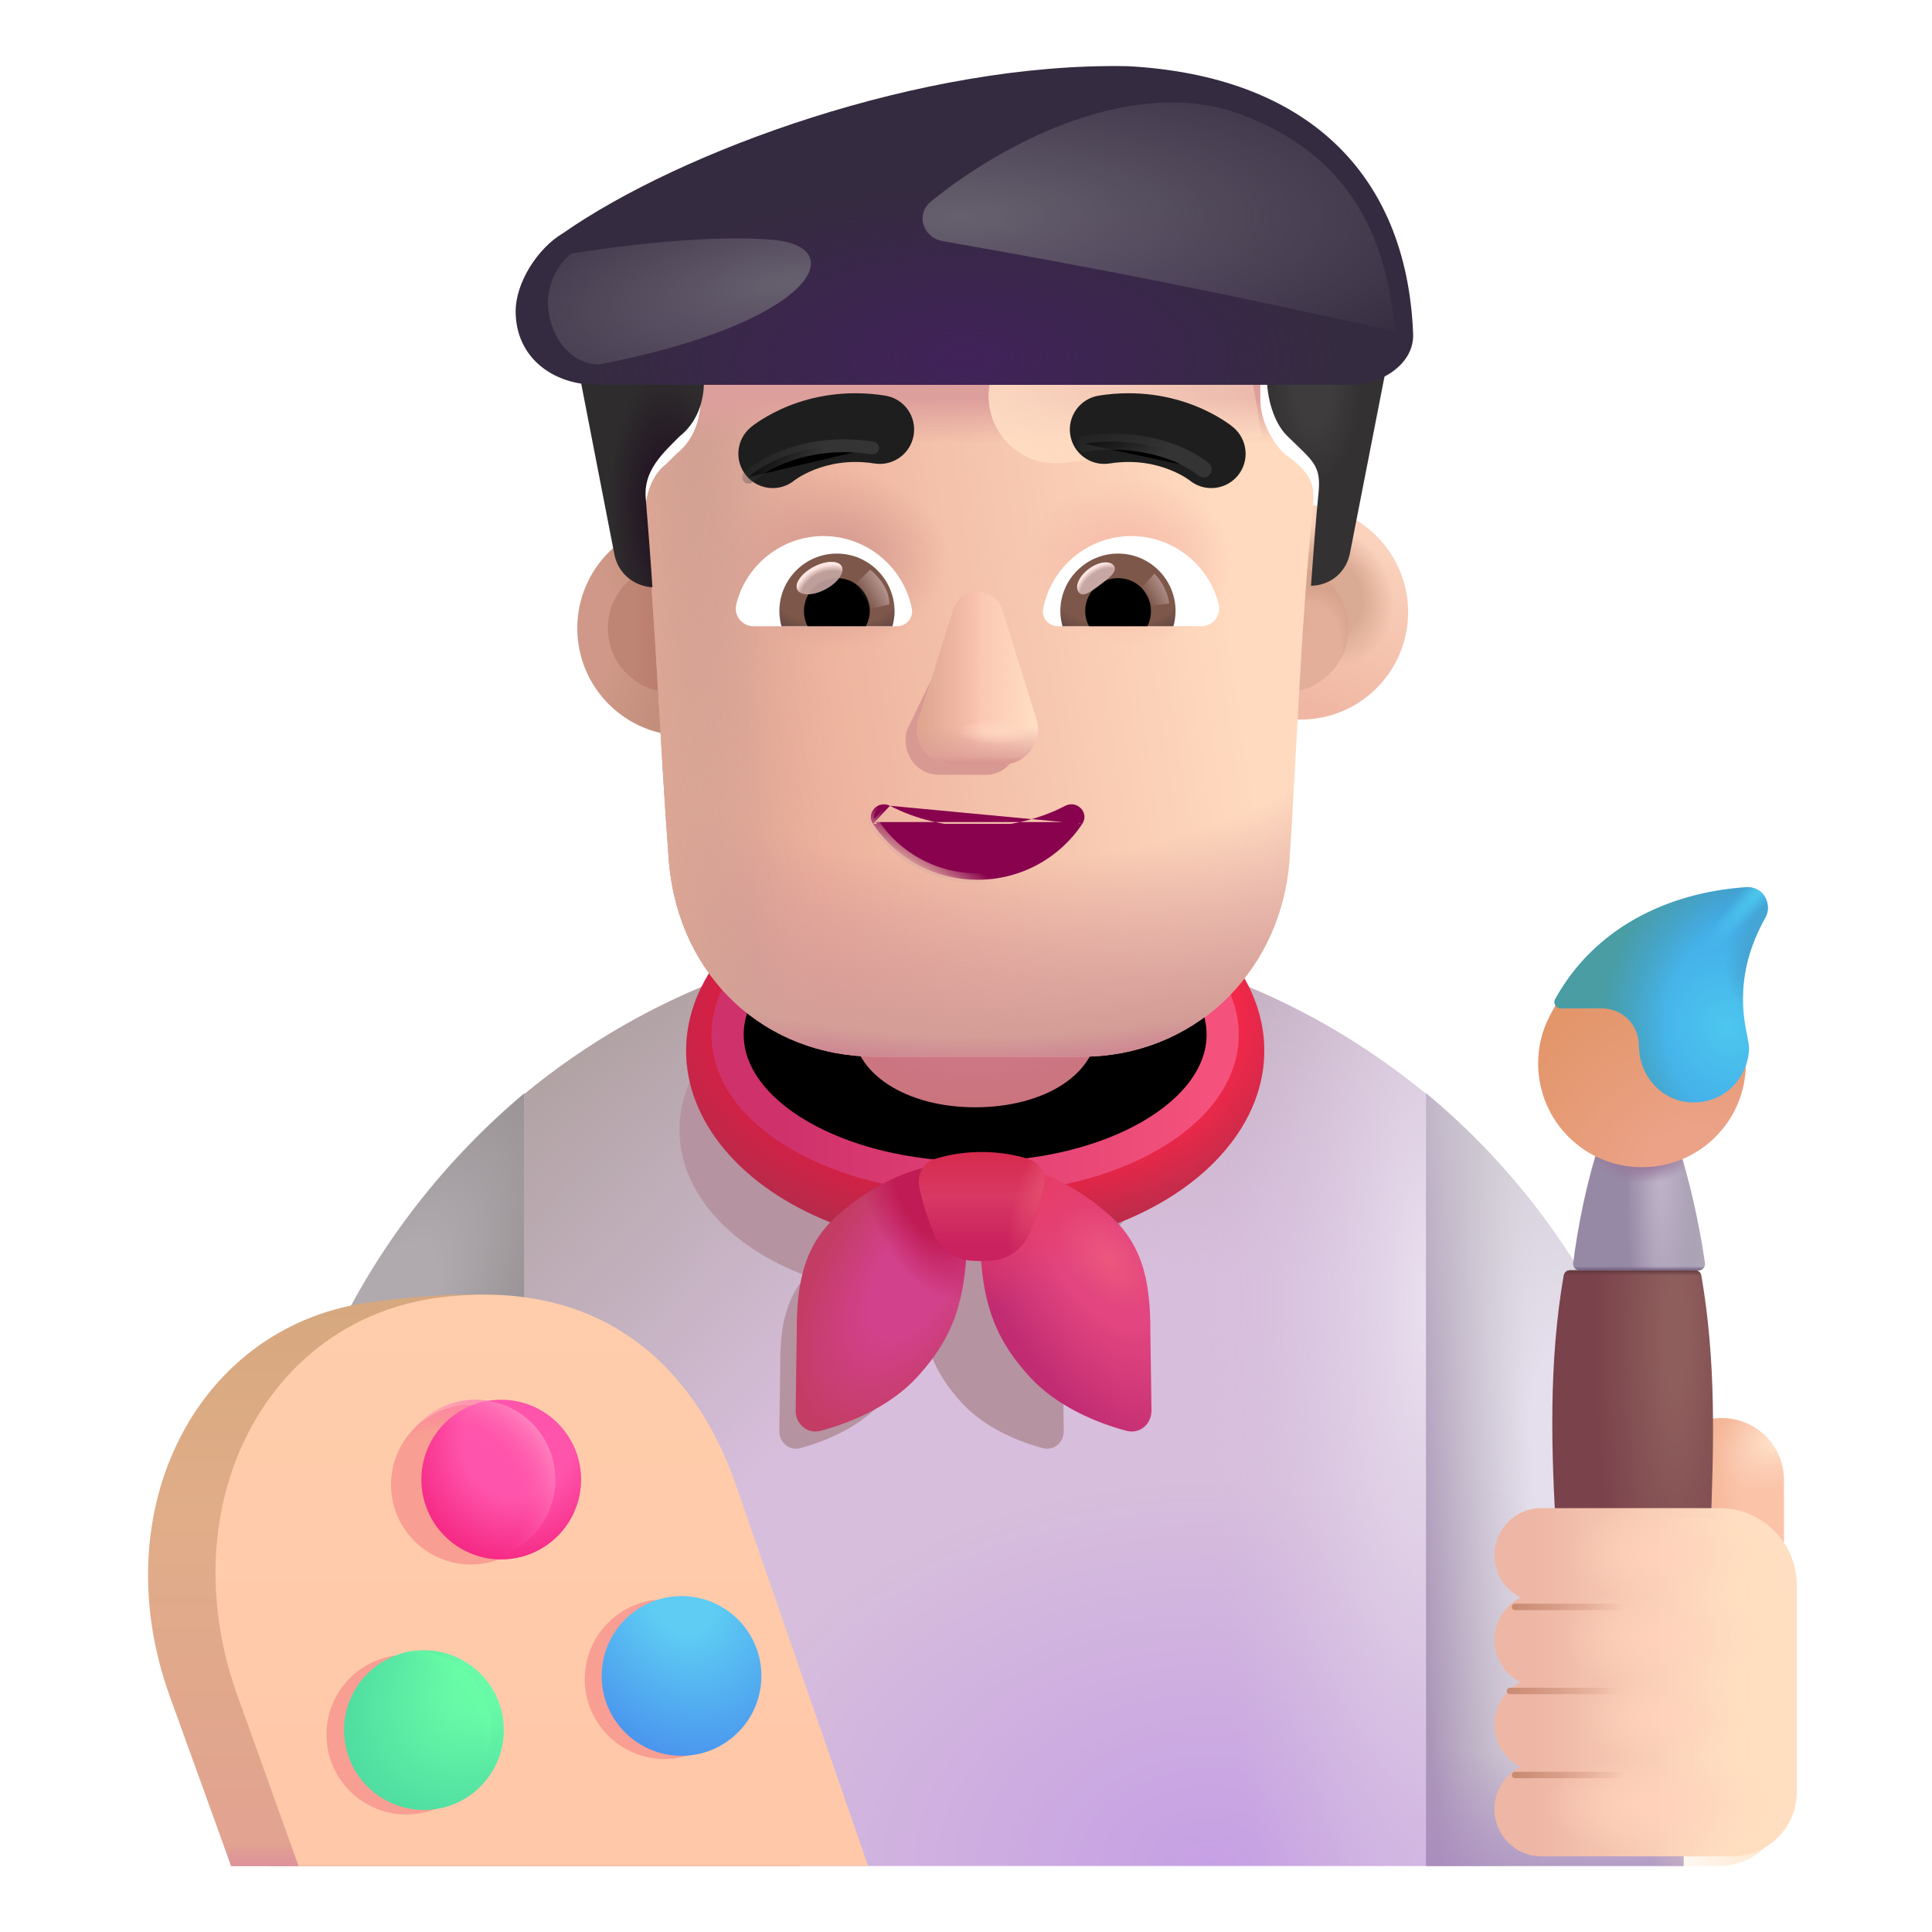 <svg viewBox="1 1 30 30" xmlns="http://www.w3.org/2000/svg">
<path d="M9.143 17.989C11.045 16.418 13.485 15.475 16.143 15.475C18.801 15.475 21.24 16.418 23.143 17.989V29.975H9.143V17.989Z" fill="url(#paint0_radial_4002_2399)"/>
<path d="M9.143 17.989C11.045 16.418 13.485 15.475 16.143 15.475C18.801 15.475 21.24 16.418 23.143 17.989V29.975H9.143V17.989Z" fill="url(#paint1_radial_4002_2399)"/>
<path d="M9.143 17.989C11.045 16.418 13.485 15.475 16.143 15.475C18.801 15.475 21.24 16.418 23.143 17.989V29.975H9.143V17.989Z" fill="url(#paint2_radial_4002_2399)"/>
<path d="M9.143 17.989C11.045 16.418 13.485 15.475 16.143 15.475C18.801 15.475 21.24 16.418 23.143 17.989V29.975H9.143V17.989Z" fill="url(#paint3_radial_4002_2399)"/>
<g filter="url(#filter0_f_4002_2399)">
<path d="M17.101 20.81C18.273 20.374 19.068 19.522 19.068 18.543C19.068 17.119 17.385 15.964 15.309 15.964C13.233 15.964 11.551 17.119 11.551 18.543C11.551 19.522 12.346 20.374 13.518 20.81C13.129 21.247 13.114 21.791 13.114 22.296C13.111 22.513 13.104 22.917 13.101 23.22C13.098 23.397 13.252 23.532 13.423 23.487C13.804 23.386 14.332 23.171 14.687 22.78C15.065 22.366 15.252 21.967 15.309 21.348C15.367 21.967 15.554 22.366 15.931 22.78C16.287 23.171 16.814 23.386 17.196 23.487C17.366 23.532 17.52 23.397 17.518 23.22C17.515 22.917 17.508 22.513 17.505 22.296C17.505 21.791 17.49 21.247 17.101 20.81Z" fill="#B693A1"/>
</g>
<ellipse cx="16.143" cy="17.314" rx="4.489" ry="3.08" fill="url(#paint4_linear_4002_2399)"/>
<ellipse cx="16.143" cy="17.314" rx="4.489" ry="3.08" fill="url(#paint5_radial_4002_2399)"/>
<g filter="url(#filter1_f_4002_2399)">
<ellipse cx="16.142" cy="17.066" rx="3.844" ry="2.219" stroke="url(#paint6_linear_4002_2399)" stroke-width="0.5"/>
</g>
<g filter="url(#filter2_i_4002_2399)">
<path d="M14.064 19.957C14.888 19.168 15.781 19.02 16.122 19.066C16.255 20.859 16.11 21.594 15.399 22.375C14.975 22.842 14.345 23.098 13.89 23.218C13.686 23.272 13.502 23.111 13.505 22.9C13.509 22.538 13.517 22.056 13.521 21.797C13.521 21.168 13.54 20.488 14.064 19.957Z" fill="url(#paint7_radial_4002_2399)"/>
<path d="M14.064 19.957C14.888 19.168 15.781 19.02 16.122 19.066C16.255 20.859 16.11 21.594 15.399 22.375C14.975 22.842 14.345 23.098 13.89 23.218C13.686 23.272 13.502 23.111 13.505 22.9C13.509 22.538 13.517 22.056 13.521 21.797C13.521 21.168 13.54 20.488 14.064 19.957Z" fill="url(#paint8_radial_4002_2399)"/>
</g>
<g filter="url(#filter3_i_4002_2399)">
<path d="M18.221 19.957C17.397 19.168 16.504 19.02 16.163 19.066C16.03 20.859 16.174 21.594 16.885 22.375C17.31 22.842 17.94 23.098 18.395 23.218C18.599 23.272 18.783 23.111 18.78 22.9C18.776 22.538 18.768 22.056 18.764 21.797C18.764 21.168 18.745 20.488 18.221 19.957Z" fill="url(#paint9_radial_4002_2399)"/>
<path d="M18.221 19.957C17.397 19.168 16.504 19.02 16.163 19.066C16.03 20.859 16.174 21.594 16.885 22.375C17.31 22.842 17.94 23.098 18.395 23.218C18.599 23.272 18.783 23.111 18.78 22.9C18.776 22.538 18.768 22.056 18.764 21.797C18.764 21.168 18.745 20.488 18.221 19.957Z" fill="url(#paint10_linear_4002_2399)"/>
<path d="M18.221 19.957C17.397 19.168 16.504 19.02 16.163 19.066C16.03 20.859 16.174 21.594 16.885 22.375C17.31 22.842 17.94 23.098 18.395 23.218C18.599 23.272 18.783 23.111 18.78 22.9C18.776 22.538 18.768 22.056 18.764 21.797C18.764 21.168 18.745 20.488 18.221 19.957Z" fill="url(#paint11_radial_4002_2399)"/>
</g>
<path d="M5.143 26.475C5.123 23.065 6.725 20.005 9.143 17.975V29.955L5.163 29.975L5.143 26.475Z" fill="url(#paint12_radial_4002_2399)"/>
<g filter="url(#filter4_i_4002_2399)">
<path d="M15.413 19.097C15.595 19.039 15.845 18.988 16.142 18.988C16.439 18.988 16.688 19.039 16.87 19.097C17.056 19.156 17.148 19.348 17.107 19.538C17.046 19.825 16.964 20.066 16.885 20.252C16.78 20.5 16.545 20.667 16.276 20.678C16.156 20.683 16.128 20.683 16.007 20.678C15.739 20.667 15.504 20.5 15.399 20.252C15.32 20.066 15.238 19.825 15.176 19.538C15.136 19.348 15.228 19.156 15.413 19.097Z" fill="url(#paint13_linear_4002_2399)"/>
<path d="M15.413 19.097C15.595 19.039 15.845 18.988 16.142 18.988C16.439 18.988 16.688 19.039 16.87 19.097C17.056 19.156 17.148 19.348 17.107 19.538C17.046 19.825 16.964 20.066 16.885 20.252C16.78 20.5 16.545 20.667 16.276 20.678C16.156 20.683 16.128 20.683 16.007 20.678C15.739 20.667 15.504 20.5 15.399 20.252C15.32 20.066 15.238 19.825 15.176 19.538C15.136 19.348 15.228 19.156 15.413 19.097Z" fill="url(#paint14_radial_4002_2399)"/>
</g>
<path d="M4.589 29.975H13.433L11.402 24.17C10.8 22.379 11.082 20.637 6.792 21.216C4.074 21.549 2.589 24.433 3.636 27.339L4.589 29.975Z" fill="url(#paint15_linear_4002_2399)"/>
<path d="M4.589 29.975H13.433L11.402 24.17C10.8 22.379 11.082 20.637 6.792 21.216C4.074 21.549 2.589 24.433 3.636 27.339L4.589 29.975Z" fill="url(#paint16_linear_4002_2399)"/>
<g filter="url(#filter5_ii_4002_2399)">
<path d="M5.636 29.975H14.48L12.449 24.123C11.847 22.318 10.427 20.827 7.839 21.146C5.121 21.482 3.636 24.389 4.683 27.318L5.636 29.975Z" fill="url(#paint17_linear_4002_2399)"/>
</g>
<g filter="url(#filter6_f_4002_2399)">
<path d="M8.312 25.293C8.997 25.293 9.552 24.738 9.552 24.053C9.552 23.368 8.997 22.813 8.312 22.813C7.627 22.813 7.072 23.368 7.072 24.053C7.072 24.738 7.627 25.293 8.312 25.293Z" fill="#F99E93"/>
</g>
<g filter="url(#filter7_f_4002_2399)">
<path d="M11.32 28.314C12.005 28.314 12.56 27.759 12.56 27.075C12.56 26.39 12.005 25.834 11.32 25.834C10.635 25.834 10.08 26.39 10.08 27.075C10.08 27.759 10.635 28.314 11.32 28.314Z" fill="#F99E93"/>
</g>
<g filter="url(#filter8_f_4002_2399)">
<path d="M7.309 29.175C7.993 29.175 8.549 28.62 8.549 27.935C8.549 27.25 7.993 26.695 7.309 26.695C6.624 26.695 6.069 27.25 6.069 27.935C6.069 28.62 6.624 29.175 7.309 29.175Z" fill="#F99E93"/>
</g>
<g filter="url(#filter9_ii_4002_2399)">
<path d="M8.383 25.215C9.067 25.215 9.623 24.66 9.623 23.975C9.623 23.29 9.067 22.735 8.383 22.735C7.698 22.735 7.143 23.29 7.143 23.975C7.143 24.66 7.698 25.215 8.383 25.215Z" fill="url(#paint18_radial_4002_2399)"/>
</g>
<path d="M8.383 25.215C9.067 25.215 9.623 24.66 9.623 23.975C9.623 23.29 9.067 22.735 8.383 22.735C7.698 22.735 7.143 23.29 7.143 23.975C7.143 24.66 7.698 25.215 8.383 25.215Z" fill="url(#paint19_radial_4002_2399)"/>
<g filter="url(#filter10_ii_4002_2399)">
<path d="M11.383 28.264C12.067 28.264 12.623 27.709 12.623 27.024C12.623 26.339 12.067 25.784 11.383 25.784C10.698 25.784 10.143 26.339 10.143 27.024C10.143 27.709 10.698 28.264 11.383 28.264Z" fill="url(#paint20_radial_4002_2399)"/>
</g>
<g filter="url(#filter11_ii_4002_2399)">
<path d="M7.383 29.105C8.067 29.105 8.623 28.549 8.623 27.864C8.623 27.18 8.067 26.625 7.383 26.625C6.698 26.625 6.143 27.18 6.143 27.864C6.143 28.549 6.698 29.105 7.383 29.105Z" fill="url(#paint21_radial_4002_2399)"/>
</g>
<path d="M7.383 29.105C8.067 29.105 8.623 28.549 8.623 27.864C8.623 27.18 8.067 26.625 7.383 26.625C6.698 26.625 6.143 27.18 6.143 27.864C6.143 28.549 6.698 29.105 7.383 29.105Z" fill="url(#paint22_radial_4002_2399)"/>
<g filter="url(#filter12_i_4002_2399)">
<path d="M16.142 18.394C15.092 18.394 14.233 17.887 14.233 17.103L14.233 14.411C14.233 13.301 15.092 12.394 16.142 12.394C17.192 12.394 18.052 13.301 18.052 14.411L18.052 17.103C18.052 17.899 17.192 18.394 16.142 18.394Z" fill="url(#paint23_radial_4002_2399)"/>
</g>
<path d="M27.734 23.019C28.266 23.019 28.701 23.454 28.701 23.986V26.2H26.767V23.986C26.777 23.454 27.202 23.019 27.734 23.019Z" fill="url(#paint24_radial_4002_2399)"/>
<path d="M27.734 23.019C28.266 23.019 28.701 23.454 28.701 23.986V26.2H26.767V23.986C26.777 23.454 27.202 23.019 27.734 23.019Z" fill="url(#paint25_radial_4002_2399)"/>
<path d="M23.143 29.975V17.975C25.583 19.998 27.143 23.053 27.143 26.469V29.975H23.143Z" fill="url(#paint26_radial_4002_2399)"/>
<path d="M23.143 29.975V17.975C25.583 19.998 27.143 23.053 27.143 26.469V29.975H23.143Z" fill="url(#paint27_linear_4002_2399)"/>
<path d="M23.143 29.975V17.975C25.583 19.998 27.143 23.053 27.143 26.469V29.975H23.143Z" fill="url(#paint28_linear_4002_2399)"/>
<path d="M25.378 20.725C25.33 20.725 25.289 20.759 25.28 20.807C25.05 22.145 25.081 23.502 25.173 24.941L25.783 29.245C25.824 29.525 26.069 29.745 26.354 29.745C26.651 29.745 26.895 29.535 26.926 29.245L27.556 24.894C27.617 23.402 27.648 22.142 27.419 20.807C27.411 20.759 27.369 20.725 27.321 20.725H25.378Z" fill="url(#paint29_radial_4002_2399)"/>
<path d="M25.378 20.725C25.33 20.725 25.289 20.759 25.28 20.807C25.05 22.145 25.081 23.502 25.173 24.941L25.783 29.245C25.824 29.525 26.069 29.745 26.354 29.745C26.651 29.745 26.895 29.535 26.926 29.245L27.556 24.894C27.617 23.402 27.648 22.142 27.419 20.807C27.411 20.759 27.369 20.725 27.321 20.725H25.378Z" fill="url(#paint30_linear_4002_2399)"/>
<g filter="url(#filter13_i_4002_2399)">
<path d="M27.277 20.725C27.338 20.725 27.384 20.671 27.375 20.611C27.276 19.949 27.141 19.349 26.943 18.735H25.743C25.537 19.344 25.4 20.05 25.328 20.613C25.32 20.672 25.366 20.725 25.426 20.725H27.277Z" fill="url(#paint31_linear_4002_2399)"/>
<path d="M27.277 20.725C27.338 20.725 27.384 20.671 27.375 20.611C27.276 19.949 27.141 19.349 26.943 18.735H25.743C25.537 19.344 25.4 20.05 25.328 20.613C25.32 20.672 25.366 20.725 25.426 20.725H27.277Z" fill="url(#paint32_radial_4002_2399)"/>
<path d="M27.277 20.725C27.338 20.725 27.384 20.671 27.375 20.611C27.276 19.949 27.141 19.349 26.943 18.735H25.743C25.537 19.344 25.4 20.05 25.328 20.613C25.32 20.672 25.366 20.725 25.426 20.725H27.277Z" fill="url(#paint33_radial_4002_2399)"/>
<path d="M27.277 20.725C27.338 20.725 27.384 20.671 27.375 20.611C27.276 19.949 27.141 19.349 26.943 18.735H25.743C25.537 19.344 25.4 20.05 25.328 20.613C25.32 20.672 25.366 20.725 25.426 20.725H27.277Z" fill="url(#paint34_linear_4002_2399)"/>
</g>
<path d="M25.169 16.58L25.854 16.488C26.176 16.488 26.589 16.959 26.589 17.281C26.589 17.754 26.725 17.831 27.198 17.831C27.652 17.842 28.058 17.832 28.105 17.395C28.108 17.434 28.11 17.473 28.11 17.512C28.11 18.405 27.389 19.125 26.497 19.125C25.605 19.125 24.884 18.405 24.884 17.512C24.884 17.244 24.949 16.996 25.067 16.77C25.077 16.749 25.158 16.601 25.169 16.58Z" fill="url(#paint35_radial_4002_2399)"/>
<g filter="url(#filter14_i_4002_2399)">
<path d="M28.293 14.9C28.228 14.846 28.153 14.825 28.078 14.825C26.83 14.907 25.703 15.474 25.1 16.564C25.064 16.628 25.112 16.706 25.186 16.706H25.82C26.142 16.706 26.4 16.964 26.4 17.287C26.4 17.759 26.766 18.168 27.239 18.168C27.712 18.179 28.088 17.803 28.11 17.34C28.11 17.287 28.099 17.233 28.088 17.179V17.168C27.927 16.469 28.035 15.878 28.368 15.287C28.432 15.158 28.4 14.996 28.293 14.9Z" fill="url(#paint36_radial_4002_2399)"/>
<path d="M28.293 14.9C28.228 14.846 28.153 14.825 28.078 14.825C26.83 14.907 25.703 15.474 25.1 16.564C25.064 16.628 25.112 16.706 25.186 16.706H25.82C26.142 16.706 26.4 16.964 26.4 17.287C26.4 17.759 26.766 18.168 27.239 18.168C27.712 18.179 28.088 17.803 28.11 17.34C28.11 17.287 28.099 17.233 28.088 17.179V17.168C27.927 16.469 28.035 15.878 28.368 15.287C28.432 15.158 28.4 14.996 28.293 14.9Z" fill="url(#paint37_radial_4002_2399)"/>
<path d="M28.293 14.9C28.228 14.846 28.153 14.825 28.078 14.825C26.83 14.907 25.703 15.474 25.1 16.564C25.064 16.628 25.112 16.706 25.186 16.706H25.82C26.142 16.706 26.4 16.964 26.4 17.287C26.4 17.759 26.766 18.168 27.239 18.168C27.712 18.179 28.088 17.803 28.11 17.34C28.11 17.287 28.099 17.233 28.088 17.179V17.168C27.927 16.469 28.035 15.878 28.368 15.287C28.432 15.158 28.4 14.996 28.293 14.9Z" fill="url(#paint38_radial_4002_2399)"/>
<path d="M28.293 14.9C28.228 14.846 28.153 14.825 28.078 14.825C26.83 14.907 25.703 15.474 25.1 16.564C25.064 16.628 25.112 16.706 25.186 16.706H25.82C26.142 16.706 26.4 16.964 26.4 17.287C26.4 17.759 26.766 18.168 27.239 18.168C27.712 18.179 28.088 17.803 28.11 17.34C28.11 17.287 28.099 17.233 28.088 17.179V17.168C27.927 16.469 28.035 15.878 28.368 15.287C28.432 15.158 28.4 14.996 28.293 14.9Z" fill="url(#paint39_radial_4002_2399)"/>
</g>
<g filter="url(#filter15_i_4002_2399)">
<path d="M24.005 25.3C24.005 24.899 24.33 24.568 24.731 24.568H27.501C28.164 24.568 28.701 25.106 28.701 25.768V28.975C28.701 29.527 28.253 29.975 27.701 29.975H24.731C24.33 29.975 24.005 29.644 24.005 29.243C24.005 28.956 24.171 28.705 24.412 28.586C24.171 28.466 24.005 28.215 24.005 27.929C24.005 27.642 24.171 27.391 24.412 27.271C24.171 27.152 24.005 26.901 24.005 26.614C24.005 26.328 24.171 26.077 24.412 25.957C24.171 25.838 24.005 25.587 24.005 25.3Z" fill="url(#paint40_linear_4002_2399)"/>
<path d="M24.005 25.3C24.005 24.899 24.33 24.568 24.731 24.568H27.501C28.164 24.568 28.701 25.106 28.701 25.768V28.975C28.701 29.527 28.253 29.975 27.701 29.975H24.731C24.33 29.975 24.005 29.644 24.005 29.243C24.005 28.956 24.171 28.705 24.412 28.586C24.171 28.466 24.005 28.215 24.005 27.929C24.005 27.642 24.171 27.391 24.412 27.271C24.171 27.152 24.005 26.901 24.005 26.614C24.005 26.328 24.171 26.077 24.412 25.957C24.171 25.838 24.005 25.587 24.005 25.3Z" fill="url(#paint41_radial_4002_2399)"/>
<path d="M24.005 25.3C24.005 24.899 24.33 24.568 24.731 24.568H27.501C28.164 24.568 28.701 25.106 28.701 25.768V28.975C28.701 29.527 28.253 29.975 27.701 29.975H24.731C24.33 29.975 24.005 29.644 24.005 29.243C24.005 28.956 24.171 28.705 24.412 28.586C24.171 28.466 24.005 28.215 24.005 27.929C24.005 27.642 24.171 27.391 24.412 27.271C24.171 27.152 24.005 26.901 24.005 26.614C24.005 26.328 24.171 26.077 24.412 25.957C24.171 25.838 24.005 25.587 24.005 25.3Z" fill="url(#paint42_radial_4002_2399)"/>
<path d="M24.005 25.3C24.005 24.899 24.33 24.568 24.731 24.568H27.501C28.164 24.568 28.701 25.106 28.701 25.768V28.975C28.701 29.527 28.253 29.975 27.701 29.975H24.731C24.33 29.975 24.005 29.644 24.005 29.243C24.005 28.956 24.171 28.705 24.412 28.586C24.171 28.466 24.005 28.215 24.005 27.929C24.005 27.642 24.171 27.391 24.412 27.271C24.171 27.152 24.005 26.901 24.005 26.614C24.005 26.328 24.171 26.077 24.412 25.957C24.171 25.838 24.005 25.587 24.005 25.3Z" fill="url(#paint43_radial_4002_2399)"/>
<path d="M24.005 25.3C24.005 24.899 24.33 24.568 24.731 24.568H27.501C28.164 24.568 28.701 25.106 28.701 25.768V28.975C28.701 29.527 28.253 29.975 27.701 29.975H24.731C24.33 29.975 24.005 29.644 24.005 29.243C24.005 28.956 24.171 28.705 24.412 28.586C24.171 28.466 24.005 28.215 24.005 27.929C24.005 27.642 24.171 27.391 24.412 27.271C24.171 27.152 24.005 26.901 24.005 26.614C24.005 26.328 24.171 26.077 24.412 25.957C24.171 25.838 24.005 25.587 24.005 25.3Z" fill="url(#paint44_radial_4002_2399)"/>
</g>
<path d="M24.005 25.3C24.005 24.899 24.33 24.568 24.731 24.568H27.501C28.164 24.568 28.701 25.106 28.701 25.768V28.975C28.701 29.527 28.253 29.975 27.701 29.975H24.731C24.33 29.975 24.005 29.644 24.005 29.243C24.005 28.956 24.171 28.705 24.412 28.586C24.171 28.466 24.005 28.215 24.005 27.929C24.005 27.642 24.171 27.391 24.412 27.271C24.171 27.152 24.005 26.901 24.005 26.614C24.005 26.328 24.171 26.077 24.412 25.957C24.171 25.838 24.005 25.587 24.005 25.3Z" fill="url(#paint45_linear_4002_2399)"/>
<g filter="url(#filter16_f_4002_2399)">
<path d="M24.525 25.952H26.322" stroke="url(#paint46_linear_4002_2399)" stroke-width="0.1" stroke-linecap="round"/>
</g>
<g filter="url(#filter17_f_4002_2399)">
<path d="M24.447 27.257H26.244" stroke="url(#paint47_linear_4002_2399)" stroke-width="0.1" stroke-linecap="round"/>
</g>
<g filter="url(#filter18_f_4002_2399)">
<path d="M24.525 28.562H26.322" stroke="url(#paint48_linear_4002_2399)" stroke-width="0.1" stroke-linecap="round"/>
</g>
<g filter="url(#filter19_i_4002_2399)">
<circle cx="11.433" cy="10.755" r="1.669" fill="url(#paint49_radial_4002_2399)"/>
</g>
<g filter="url(#filter20_f_4002_2399)">
<circle cx="11.433" cy="10.755" r="0.995" fill="url(#paint50_linear_4002_2399)"/>
</g>
<g filter="url(#filter21_i_4002_2399)">
<circle cx="20.946" cy="10.755" r="1.669" fill="url(#paint51_linear_4002_2399)"/>
<circle cx="20.946" cy="10.755" r="1.669" fill="url(#paint52_radial_4002_2399)"/>
</g>
<g filter="url(#filter22_f_4002_2399)">
<circle cx="20.946" cy="10.755" r="0.995" fill="#E4AF9A"/>
<circle cx="20.946" cy="10.755" r="0.995" fill="url(#paint53_radial_4002_2399)"/>
<circle cx="20.946" cy="10.755" r="0.995" fill="url(#paint54_radial_4002_2399)"/>
</g>
<g filter="url(#filter23_i_4002_2399)">
<path d="M11.023 8.704C11.023 8.438 11.13 8.118 11.345 7.958L11.506 7.798C11.774 7.584 11.881 7.264 11.881 6.944V6.091C11.881 5.824 12.042 5.611 12.31 5.558C12.954 5.398 14.295 5.131 16.226 5.131C18.157 5.131 19.497 5.398 20.141 5.558C20.356 5.611 20.57 5.824 20.57 6.091V6.944C20.57 7.264 20.731 7.584 20.945 7.798C21.448 8.149 21.416 8.343 21.375 8.758C21.195 10.549 21.14 12.359 21.02 14.155C20.859 15.925 19.468 17.158 17.809 17.158H14.599C12.887 17.158 11.55 15.925 11.389 14.155C11.25 12.339 11.189 10.517 11.023 8.704Z" fill="url(#paint55_linear_4002_2399)"/>
<path d="M11.023 8.704C11.023 8.438 11.13 8.118 11.345 7.958L11.506 7.798C11.774 7.584 11.881 7.264 11.881 6.944V6.091C11.881 5.824 12.042 5.611 12.31 5.558C12.954 5.398 14.295 5.131 16.226 5.131C18.157 5.131 19.497 5.398 20.141 5.558C20.356 5.611 20.57 5.824 20.57 6.091V6.944C20.57 7.264 20.731 7.584 20.945 7.798C21.448 8.149 21.416 8.343 21.375 8.758C21.195 10.549 21.14 12.359 21.02 14.155C20.859 15.925 19.468 17.158 17.809 17.158H14.599C12.887 17.158 11.55 15.925 11.389 14.155C11.25 12.339 11.189 10.517 11.023 8.704Z" fill="url(#paint56_radial_4002_2399)"/>
<path d="M11.023 8.704C11.023 8.438 11.13 8.118 11.345 7.958L11.506 7.798C11.774 7.584 11.881 7.264 11.881 6.944V6.091C11.881 5.824 12.042 5.611 12.31 5.558C12.954 5.398 14.295 5.131 16.226 5.131C18.157 5.131 19.497 5.398 20.141 5.558C20.356 5.611 20.57 5.824 20.57 6.091V6.944C20.57 7.264 20.731 7.584 20.945 7.798C21.448 8.149 21.416 8.343 21.375 8.758C21.195 10.549 21.14 12.359 21.02 14.155C20.859 15.925 19.468 17.158 17.809 17.158H14.599C12.887 17.158 11.55 15.925 11.389 14.155C11.25 12.339 11.189 10.517 11.023 8.704Z" fill="url(#paint57_linear_4002_2399)"/>
<path d="M11.023 8.704C11.023 8.438 11.13 8.118 11.345 7.958L11.506 7.798C11.774 7.584 11.881 7.264 11.881 6.944V6.091C11.881 5.824 12.042 5.611 12.31 5.558C12.954 5.398 14.295 5.131 16.226 5.131C18.157 5.131 19.497 5.398 20.141 5.558C20.356 5.611 20.57 5.824 20.57 6.091V6.944C20.57 7.264 20.731 7.584 20.945 7.798C21.448 8.149 21.416 8.343 21.375 8.758C21.195 10.549 21.14 12.359 21.02 14.155C20.859 15.925 19.468 17.158 17.809 17.158H14.599C12.887 17.158 11.55 15.925 11.389 14.155C11.25 12.339 11.189 10.517 11.023 8.704Z" fill="url(#paint58_linear_4002_2399)"/>
<path d="M11.023 8.704C11.023 8.438 11.13 8.118 11.345 7.958L11.506 7.798C11.774 7.584 11.881 7.264 11.881 6.944V6.091C11.881 5.824 12.042 5.611 12.31 5.558C12.954 5.398 14.295 5.131 16.226 5.131C18.157 5.131 19.497 5.398 20.141 5.558C20.356 5.611 20.57 5.824 20.57 6.091V6.944C20.57 7.264 20.731 7.584 20.945 7.798C21.448 8.149 21.416 8.343 21.375 8.758C21.195 10.549 21.14 12.359 21.02 14.155C20.859 15.925 19.468 17.158 17.809 17.158H14.599C12.887 17.158 11.55 15.925 11.389 14.155C11.25 12.339 11.189 10.517 11.023 8.704Z" fill="url(#paint59_radial_4002_2399)"/>
<path d="M11.023 8.704C11.023 8.438 11.13 8.118 11.345 7.958L11.506 7.798C11.774 7.584 11.881 7.264 11.881 6.944V6.091C11.881 5.824 12.042 5.611 12.31 5.558C12.954 5.398 14.295 5.131 16.226 5.131C18.157 5.131 19.497 5.398 20.141 5.558C20.356 5.611 20.57 5.824 20.57 6.091V6.944C20.57 7.264 20.731 7.584 20.945 7.798C21.448 8.149 21.416 8.343 21.375 8.758C21.195 10.549 21.14 12.359 21.02 14.155C20.859 15.925 19.468 17.158 17.809 17.158H14.599C12.887 17.158 11.55 15.925 11.389 14.155C11.25 12.339 11.189 10.517 11.023 8.704Z" fill="url(#paint60_radial_4002_2399)"/>
<path d="M11.023 8.704C11.023 8.438 11.13 8.118 11.345 7.958L11.506 7.798C11.774 7.584 11.881 7.264 11.881 6.944V6.091C11.881 5.824 12.042 5.611 12.31 5.558C12.954 5.398 14.295 5.131 16.226 5.131C18.157 5.131 19.497 5.398 20.141 5.558C20.356 5.611 20.57 5.824 20.57 6.091V6.944C20.57 7.264 20.731 7.584 20.945 7.798C21.448 8.149 21.416 8.343 21.375 8.758C21.195 10.549 21.14 12.359 21.02 14.155C20.859 15.925 19.468 17.158 17.809 17.158H14.599C12.887 17.158 11.55 15.925 11.389 14.155C11.25 12.339 11.189 10.517 11.023 8.704Z" fill="url(#paint61_linear_4002_2399)"/>
</g>
<g filter="url(#filter24_f_4002_2399)">
<path d="M20.144 5.131L17.067 6.157C16.543 6.332 16.245 6.883 16.385 7.417C16.52 7.928 17.014 8.258 17.537 8.188L20.596 7.779L20.144 5.131Z" fill="url(#paint62_linear_4002_2399)"/>
</g>
<g filter="url(#filter25_f_4002_2399)">
<path d="M15.905 10.633L15.085 12.332C14.983 12.682 15.227 13.031 15.573 13.031H16.31C16.656 13.031 16.9 12.677 16.798 12.332L16.3 10.633C16.193 10.257 16.017 10.257 15.905 10.633Z" fill="#D89992"/>
</g>
<g filter="url(#filter26_f_4002_2399)">
<path d="M15.798 10.47L15.267 12.169C15.159 12.519 15.419 12.868 15.788 12.868H16.574C16.942 12.868 17.203 12.513 17.094 12.169L16.563 10.47C16.449 10.093 15.918 10.093 15.798 10.47Z" fill="#FBC4B1"/>
<path d="M15.798 10.47L15.267 12.169C15.159 12.519 15.419 12.868 15.788 12.868H16.574C16.942 12.868 17.203 12.513 17.094 12.169L16.563 10.47C16.449 10.093 15.918 10.093 15.798 10.47Z" fill="url(#paint63_linear_4002_2399)"/>
<path d="M15.798 10.47L15.267 12.169C15.159 12.519 15.419 12.868 15.788 12.868H16.574C16.942 12.868 17.203 12.513 17.094 12.169L16.563 10.47C16.449 10.093 15.918 10.093 15.798 10.47Z" fill="url(#paint64_linear_4002_2399)"/>
<path d="M15.798 10.47L15.267 12.169C15.159 12.519 15.419 12.868 15.788 12.868H16.574C16.942 12.868 17.203 12.513 17.094 12.169L16.563 10.47C16.449 10.093 15.918 10.093 15.798 10.47Z" fill="url(#paint65_linear_4002_2399)"/>
<path d="M15.798 10.47L15.267 12.169C15.159 12.519 15.419 12.868 15.788 12.868H16.574C16.942 12.868 17.203 12.513 17.094 12.169L16.563 10.47C16.449 10.093 15.918 10.093 15.798 10.47Z" fill="url(#paint66_radial_4002_2399)"/>
</g>
<path d="M15.798 10.47L15.267 12.169C15.159 12.519 15.419 12.868 15.788 12.868H16.574C16.942 12.868 17.203 12.513 17.094 12.169L16.563 10.47C16.449 10.093 15.918 10.093 15.798 10.47Z" fill="url(#paint67_linear_4002_2399)"/>
<path d="M14.819 13.512L14.819 13.512C15.212 13.717 15.681 13.835 16.181 13.835C16.685 13.835 17.149 13.717 17.543 13.512L17.543 13.512L17.543 13.512C17.633 13.466 17.727 13.492 17.784 13.552C17.842 13.611 17.863 13.706 17.805 13.793M14.819 13.512L17.764 13.765M14.819 13.512L14.818 13.512C14.727 13.466 14.633 13.494 14.577 13.554C14.52 13.613 14.498 13.709 14.556 13.793M14.819 13.512L14.598 13.765M17.805 13.793C17.805 13.793 17.805 13.793 17.805 13.793L17.764 13.765M17.805 13.793C17.805 13.793 17.805 13.793 17.805 13.793L17.764 13.765M17.805 13.793C17.461 14.314 16.862 14.661 16.181 14.661C15.499 14.661 14.9 14.314 14.556 13.793M17.764 13.765C17.429 14.273 16.845 14.611 16.181 14.611C15.516 14.611 14.933 14.273 14.598 13.765M14.556 13.793C14.556 13.793 14.556 13.794 14.557 13.794L14.598 13.765M14.556 13.793C14.556 13.793 14.556 13.793 14.556 13.793L14.598 13.765" fill="#88024E" stroke="url(#paint68_linear_4002_2399)" stroke-width="0.1"/>
<g filter="url(#filter27_i_4002_2399)">
<path d="M19.9 8.035L19.899 8.034L19.897 8.033L19.892 8.029L19.88 8.019C19.871 8.012 19.859 8.003 19.845 7.992C19.815 7.971 19.775 7.943 19.726 7.912C19.626 7.85 19.485 7.772 19.306 7.701C18.947 7.559 18.434 7.445 17.813 7.543C17.522 7.589 17.323 7.862 17.369 8.153C17.415 8.444 17.689 8.643 17.98 8.597C18.378 8.534 18.696 8.608 18.913 8.694C19.023 8.737 19.106 8.783 19.159 8.816C19.185 8.833 19.204 8.846 19.214 8.853C19.218 8.856 19.221 8.858 19.222 8.859C19.448 9.044 19.781 9.012 19.969 8.787C20.157 8.561 20.126 8.224 19.9 8.035Z" fill="#1E1E1E"/>
</g>
<g filter="url(#filter28_i_4002_2399)">
<path d="M12.407 8.036L12.408 8.035L12.409 8.034L12.411 8.033L12.415 8.029L12.427 8.019C12.437 8.012 12.449 8.003 12.463 7.992C12.492 7.971 12.532 7.943 12.582 7.912C12.682 7.85 12.823 7.772 13.002 7.701C13.361 7.559 13.873 7.445 14.494 7.543C14.786 7.589 14.984 7.862 14.938 8.153C14.892 8.444 14.619 8.643 14.328 8.597C13.93 8.534 13.612 8.608 13.394 8.694C13.285 8.737 13.202 8.783 13.149 8.816C13.122 8.833 13.104 8.846 13.094 8.853C13.09 8.856 13.087 8.858 13.086 8.859C12.86 9.044 12.527 9.012 12.339 8.787C12.15 8.561 12.181 8.224 12.407 8.036Z" fill="#1E1E1E"/>
</g>
<path d="M18.568 9.324C19.221 9.324 19.773 9.775 19.923 10.383C19.967 10.557 19.833 10.723 19.655 10.723H17.425C17.283 10.723 17.169 10.594 17.198 10.452C17.323 9.811 17.887 9.324 18.568 9.324Z" fill="white"/>
<path d="M18.361 9.596C18.856 9.596 19.254 9.998 19.254 10.488C19.254 10.569 19.241 10.651 19.221 10.724H17.498C17.477 10.646 17.465 10.569 17.465 10.488C17.465 9.998 17.867 9.596 18.361 9.596Z" fill="url(#paint69_radial_4002_2399)"/>
<path d="M17.851 10.488C17.851 10.204 18.078 9.977 18.361 9.977C18.645 9.977 18.872 10.204 18.872 10.488C18.872 10.573 18.852 10.655 18.816 10.723H17.911C17.871 10.655 17.851 10.573 17.851 10.488Z" fill="black"/>
<g filter="url(#filter29_f_4002_2399)">
<path d="M18.296 9.785C18.359 9.87 18.227 9.973 18.076 10.086C17.924 10.199 17.812 10.279 17.749 10.194C17.685 10.109 17.756 9.948 17.907 9.835C18.058 9.722 18.232 9.7 18.296 9.785Z" fill="#C7A7A3"/>
<path d="M18.296 9.785C18.359 9.87 18.227 9.973 18.076 10.086C17.924 10.199 17.812 10.279 17.749 10.194C17.685 10.109 17.756 9.948 17.907 9.835C18.058 9.722 18.232 9.7 18.296 9.785Z" fill="url(#paint70_radial_4002_2399)"/>
</g>
<g filter="url(#filter30_f_4002_2399)">
<path d="M19.156 10.371C19.123 10.14 18.988 9.966 18.925 9.908L18.665 10.193L18.782 10.421L19.156 10.371Z" fill="url(#paint71_linear_4002_2399)"/>
</g>
<path d="M13.788 9.324C13.135 9.324 12.583 9.775 12.433 10.383C12.389 10.557 12.523 10.724 12.701 10.724H14.931C15.073 10.724 15.187 10.594 15.159 10.452C15.033 9.811 14.465 9.324 13.788 9.324Z" fill="white"/>
<path d="M13.995 9.596C13.5 9.596 13.102 9.998 13.102 10.488C13.102 10.569 13.115 10.651 13.135 10.724H14.858C14.879 10.647 14.891 10.569 14.891 10.488C14.887 9.998 14.489 9.596 13.995 9.596Z" fill="url(#paint72_radial_4002_2399)"/>
<path d="M14.506 10.488C14.506 10.204 14.279 9.977 13.995 9.977C13.711 9.977 13.484 10.204 13.484 10.488C13.484 10.573 13.504 10.655 13.54 10.723H14.445C14.481 10.655 14.506 10.573 14.506 10.488Z" fill="black"/>
<g filter="url(#filter31_f_4002_2399)">
<path d="M14.81 10.384C14.81 10.095 14.575 9.903 14.512 9.845L14.224 10.124L14.401 10.485L14.81 10.384Z" fill="url(#paint73_linear_4002_2399)"/>
</g>
<g filter="url(#filter32_f_4002_2399)">
<ellipse cx="13.726" cy="9.977" rx="0.389" ry="0.197" transform="rotate(-27.914 13.726 9.977)" fill="#C7A7A3" fill-opacity="0.9"/>
<ellipse cx="13.726" cy="9.977" rx="0.389" ry="0.197" transform="rotate(-27.914 13.726 9.977)" fill="url(#paint74_radial_4002_2399)"/>
</g>
<g filter="url(#filter33_f_4002_2399)">
<path d="M17.841 7.891C18.271 7.815 19.11 7.837 19.69 8.288" stroke="url(#paint75_linear_4002_2399)" stroke-width="0.25" stroke-linecap="round"/>
</g>
<g filter="url(#filter34_f_4002_2399)">
<path d="M12.622 8.409C12.949 8.12 13.664 7.816 14.549 7.957" stroke="url(#paint76_linear_4002_2399)" stroke-width="0.2" stroke-linecap="round"/>
</g>
<g filter="url(#filter35_i_4002_2399)">
<path d="M20.571 6.073V6.842C20.571 7.163 20.67 7.554 20.886 7.767C21.286 8.162 21.417 8.219 21.374 8.653C21.328 9.102 21.291 9.627 21.257 10.096C21.571 10.088 21.814 9.879 21.867 9.565L22.462 6.522C22.489 6.37 22.499 6.22 22.494 6.073H20.571Z" fill="url(#paint77_radial_4002_2399)"/>
</g>
<path d="M9.933 6.149C9.925 6.28 9.928 6.413 9.945 6.545L10.536 9.588C10.586 9.892 10.831 10.1 11.131 10.12C11.107 9.747 11.041 8.891 11.027 8.736C10.988 8.314 11.286 8.041 11.556 7.773C11.824 7.559 11.931 7.239 11.931 6.919V6.149H9.933Z" fill="url(#paint78_radial_4002_2399)"/>
<path d="M9.007 5.835C9.007 5.385 9.351 4.852 9.741 4.622C11.557 3.353 15.31 1.962 18.519 2.028C21.256 2.177 22.843 3.664 22.943 6.184C22.962 6.675 22.409 6.975 22.009 6.975H10.264C9.579 6.975 9.007 6.545 9.007 5.835Z" fill="#352B40"/>
<path d="M9.007 5.835C9.007 5.385 9.351 4.852 9.741 4.622C11.557 3.353 15.31 1.962 18.519 2.028C21.256 2.177 22.843 3.664 22.943 6.184C22.962 6.675 22.409 6.975 22.009 6.975H10.264C9.579 6.975 9.007 6.545 9.007 5.835Z" fill="url(#paint79_radial_4002_2399)"/>
<g filter="url(#filter36_f_4002_2399)">
<path d="M20.306 2.79C22.315 3.562 22.547 5.174 22.672 6.15C19.208 5.367 16.923 4.972 15.637 4.744C15.328 4.689 15.214 4.325 15.458 4.127C16.578 3.217 18.619 2.14 20.306 2.79Z" fill="url(#paint80_radial_4002_2399)"/>
</g>
<g filter="url(#filter37_f_4002_2399)">
<path d="M13.015 4.726C12.042 4.633 10.511 4.829 9.868 4.939C9.694 5.074 9.389 5.479 9.559 6.02C9.729 6.561 10.132 6.67 10.312 6.657C13.614 6.02 14.232 4.842 13.015 4.726Z" fill="url(#paint81_radial_4002_2399)"/>
</g>
<defs>
<filter id="filter0_f_4002_2399" x="10.051" y="14.464" width="10.518" height="10.531" filterUnits="userSpaceOnUse" color-interpolation-filters="sRGB">
<feFlood flood-opacity="0" result="BackgroundImageFix"/>
<feBlend mode="normal" in="SourceGraphic" in2="BackgroundImageFix" result="shape"/>
<feGaussianBlur stdDeviation="0.75" result="effect1_foregroundBlur_4002_2399"/>
</filter>
<filter id="filter1_f_4002_2399" x="11.649" y="14.198" width="8.987" height="5.737" filterUnits="userSpaceOnUse" color-interpolation-filters="sRGB">
<feFlood flood-opacity="0" result="BackgroundImageFix"/>
<feBlend mode="normal" in="SourceGraphic" in2="BackgroundImageFix" result="shape"/>
<feGaussianBlur stdDeviation="0.2" result="effect1_foregroundBlur_4002_2399"/>
</filter>
<filter id="filter2_i_4002_2399" x="13.354" y="19.059" width="2.812" height="4.17" filterUnits="userSpaceOnUse" color-interpolation-filters="sRGB">
<feFlood flood-opacity="0" result="BackgroundImageFix"/>
<feBlend mode="normal" in="SourceGraphic" in2="BackgroundImageFix" result="shape"/>
<feColorMatrix in="SourceAlpha" type="matrix" values="0 0 0 0 0 0 0 0 0 0 0 0 0 0 0 0 0 0 127 0" result="hardAlpha"/>
<feOffset dx="-0.15"/>
<feGaussianBlur stdDeviation="0.15"/>
<feComposite in2="hardAlpha" operator="arithmetic" k2="-1" k3="1"/>
<feColorMatrix type="matrix" values="0 0 0 0 0.678 0 0 0 0 0.059 0 0 0 0 0.341 0 0 0 1 0"/>
<feBlend mode="normal" in2="shape" result="effect1_innerShadow_4002_2399"/>
</filter>
<filter id="filter3_i_4002_2399" x="16.118" y="19.059" width="2.762" height="4.17" filterUnits="userSpaceOnUse" color-interpolation-filters="sRGB">
<feFlood flood-opacity="0" result="BackgroundImageFix"/>
<feBlend mode="normal" in="SourceGraphic" in2="BackgroundImageFix" result="shape"/>
<feColorMatrix in="SourceAlpha" type="matrix" values="0 0 0 0 0 0 0 0 0 0 0 0 0 0 0 0 0 0 127 0" result="hardAlpha"/>
<feOffset dx="0.1"/>
<feGaussianBlur stdDeviation="0.1"/>
<feComposite in2="hardAlpha" operator="arithmetic" k2="-1" k3="1"/>
<feColorMatrix type="matrix" values="0 0 0 0 0.647 0 0 0 0 0.047 0 0 0 0 0.306 0 0 0 1 0"/>
<feBlend mode="normal" in2="shape" result="effect1_innerShadow_4002_2399"/>
</filter>
<filter id="filter4_i_4002_2399" x="15.167" y="18.888" width="2.05" height="1.794" filterUnits="userSpaceOnUse" color-interpolation-filters="sRGB">
<feFlood flood-opacity="0" result="BackgroundImageFix"/>
<feBlend mode="normal" in="SourceGraphic" in2="BackgroundImageFix" result="shape"/>
<feColorMatrix in="SourceAlpha" type="matrix" values="0 0 0 0 0 0 0 0 0 0 0 0 0 0 0 0 0 0 127 0" result="hardAlpha"/>
<feOffset dx="0.1" dy="-0.1"/>
<feGaussianBlur stdDeviation="0.1"/>
<feComposite in2="hardAlpha" operator="arithmetic" k2="-1" k3="1"/>
<feColorMatrix type="matrix" values="0 0 0 0 0.773 0 0 0 0 0.094 0 0 0 0 0.298 0 0 0 1 0"/>
<feBlend mode="normal" in2="shape" result="effect1_innerShadow_4002_2399"/>
</filter>
<filter id="filter5_ii_4002_2399" x="4.246" y="21.103" width="10.434" height="8.872" filterUnits="userSpaceOnUse" color-interpolation-filters="sRGB">
<feFlood flood-opacity="0" result="BackgroundImageFix"/>
<feBlend mode="normal" in="SourceGraphic" in2="BackgroundImageFix" result="shape"/>
<feColorMatrix in="SourceAlpha" type="matrix" values="0 0 0 0 0 0 0 0 0 0 0 0 0 0 0 0 0 0 127 0" result="hardAlpha"/>
<feOffset dx="0.2"/>
<feGaussianBlur stdDeviation="0.1"/>
<feComposite in2="hardAlpha" operator="arithmetic" k2="-1" k3="1"/>
<feColorMatrix type="matrix" values="0 0 0 0 0.988 0 0 0 0 0.678 0 0 0 0 0.604 0 0 0 1 0"/>
<feBlend mode="normal" in2="shape" result="effect1_innerShadow_4002_2399"/>
<feColorMatrix in="SourceAlpha" type="matrix" values="0 0 0 0 0 0 0 0 0 0 0 0 0 0 0 0 0 0 127 0" result="hardAlpha"/>
<feOffset dx="-0.2"/>
<feGaussianBlur stdDeviation="0.05"/>
<feComposite in2="hardAlpha" operator="arithmetic" k2="-1" k3="1"/>
<feColorMatrix type="matrix" values="0 0 0 0 1 0 0 0 0 0.832 0 0 0 0 0.679 0 0 0 1 0"/>
<feBlend mode="normal" in2="effect1_innerShadow_4002_2399" result="effect2_innerShadow_4002_2399"/>
</filter>
<filter id="filter6_f_4002_2399" x="6.922" y="22.663" width="2.78" height="2.78" filterUnits="userSpaceOnUse" color-interpolation-filters="sRGB">
<feFlood flood-opacity="0" result="BackgroundImageFix"/>
<feBlend mode="normal" in="SourceGraphic" in2="BackgroundImageFix" result="shape"/>
<feGaussianBlur stdDeviation="0.075" result="effect1_foregroundBlur_4002_2399"/>
</filter>
<filter id="filter7_f_4002_2399" x="9.93" y="25.684" width="2.78" height="2.78" filterUnits="userSpaceOnUse" color-interpolation-filters="sRGB">
<feFlood flood-opacity="0" result="BackgroundImageFix"/>
<feBlend mode="normal" in="SourceGraphic" in2="BackgroundImageFix" result="shape"/>
<feGaussianBlur stdDeviation="0.075" result="effect1_foregroundBlur_4002_2399"/>
</filter>
<filter id="filter8_f_4002_2399" x="5.919" y="26.545" width="2.78" height="2.78" filterUnits="userSpaceOnUse" color-interpolation-filters="sRGB">
<feFlood flood-opacity="0" result="BackgroundImageFix"/>
<feBlend mode="normal" in="SourceGraphic" in2="BackgroundImageFix" result="shape"/>
<feGaussianBlur stdDeviation="0.075" result="effect1_foregroundBlur_4002_2399"/>
</filter>
<filter id="filter9_ii_4002_2399" x="7.143" y="22.635" width="2.58" height="2.68" filterUnits="userSpaceOnUse" color-interpolation-filters="sRGB">
<feFlood flood-opacity="0" result="BackgroundImageFix"/>
<feBlend mode="normal" in="SourceGraphic" in2="BackgroundImageFix" result="shape"/>
<feColorMatrix in="SourceAlpha" type="matrix" values="0 0 0 0 0 0 0 0 0 0 0 0 0 0 0 0 0 0 127 0" result="hardAlpha"/>
<feOffset dx="0.2" dy="-0.1"/>
<feGaussianBlur stdDeviation="0.05"/>
<feComposite in2="hardAlpha" operator="arithmetic" k2="-1" k3="1"/>
<feColorMatrix type="matrix" values="0 0 0 0 0.878 0 0 0 0 0.29 0 0 0 0 0.431 0 0 0 1 0"/>
<feBlend mode="normal" in2="shape" result="effect1_innerShadow_4002_2399"/>
<feColorMatrix in="SourceAlpha" type="matrix" values="0 0 0 0 0 0 0 0 0 0 0 0 0 0 0 0 0 0 127 0" result="hardAlpha"/>
<feOffset dx="0.2" dy="0.1"/>
<feGaussianBlur stdDeviation="0.05"/>
<feComposite in2="hardAlpha" operator="arithmetic" k2="-1" k3="1"/>
<feColorMatrix type="matrix" values="0 0 0 0 0.878 0 0 0 0 0.29 0 0 0 0 0.431 0 0 0 1 0"/>
<feBlend mode="normal" in2="effect1_innerShadow_4002_2399" result="effect2_innerShadow_4002_2399"/>
</filter>
<filter id="filter10_ii_4002_2399" x="10.143" y="25.684" width="2.58" height="2.68" filterUnits="userSpaceOnUse" color-interpolation-filters="sRGB">
<feFlood flood-opacity="0" result="BackgroundImageFix"/>
<feBlend mode="normal" in="SourceGraphic" in2="BackgroundImageFix" result="shape"/>
<feColorMatrix in="SourceAlpha" type="matrix" values="0 0 0 0 0 0 0 0 0 0 0 0 0 0 0 0 0 0 127 0" result="hardAlpha"/>
<feOffset dx="0.1" dy="0.1"/>
<feGaussianBlur stdDeviation="0.1"/>
<feComposite in2="hardAlpha" operator="arithmetic" k2="-1" k3="1"/>
<feColorMatrix type="matrix" values="0 0 0 0 0.341 0 0 0 0 0.616 0 0 0 0 0.651 0 0 0 1 0"/>
<feBlend mode="normal" in2="shape" result="effect1_innerShadow_4002_2399"/>
<feColorMatrix in="SourceAlpha" type="matrix" values="0 0 0 0 0 0 0 0 0 0 0 0 0 0 0 0 0 0 127 0" result="hardAlpha"/>
<feOffset dx="0.1" dy="-0.1"/>
<feGaussianBlur stdDeviation="0.15"/>
<feComposite in2="hardAlpha" operator="arithmetic" k2="-1" k3="1"/>
<feColorMatrix type="matrix" values="0 0 0 0 0.353 0 0 0 0 0.427 0 0 0 0 0.792 0 0 0 1 0"/>
<feBlend mode="normal" in2="effect1_innerShadow_4002_2399" result="effect2_innerShadow_4002_2399"/>
</filter>
<filter id="filter11_ii_4002_2399" x="6.143" y="26.524" width="2.58" height="2.68" filterUnits="userSpaceOnUse" color-interpolation-filters="sRGB">
<feFlood flood-opacity="0" result="BackgroundImageFix"/>
<feBlend mode="normal" in="SourceGraphic" in2="BackgroundImageFix" result="shape"/>
<feColorMatrix in="SourceAlpha" type="matrix" values="0 0 0 0 0 0 0 0 0 0 0 0 0 0 0 0 0 0 127 0" result="hardAlpha"/>
<feOffset dx="0.1" dy="0.1"/>
<feGaussianBlur stdDeviation="0.1"/>
<feComposite in2="hardAlpha" operator="arithmetic" k2="-1" k3="1"/>
<feColorMatrix type="matrix" values="0 0 0 0 0.337 0 0 0 0 0.733 0 0 0 0 0.427 0 0 0 1 0"/>
<feBlend mode="normal" in2="shape" result="effect1_innerShadow_4002_2399"/>
<feColorMatrix in="SourceAlpha" type="matrix" values="0 0 0 0 0 0 0 0 0 0 0 0 0 0 0 0 0 0 127 0" result="hardAlpha"/>
<feOffset dx="0.1" dy="-0.1"/>
<feGaussianBlur stdDeviation="0.15"/>
<feComposite in2="hardAlpha" operator="arithmetic" k2="-1" k3="1"/>
<feColorMatrix type="matrix" values="0 0 0 0 0.431 0 0 0 0 0.596 0 0 0 0 0.514 0 0 0 1 0"/>
<feBlend mode="normal" in2="effect1_innerShadow_4002_2399" result="effect2_innerShadow_4002_2399"/>
</filter>
<filter id="filter12_i_4002_2399" x="14.233" y="12.194" width="3.818" height="6.2" filterUnits="userSpaceOnUse" color-interpolation-filters="sRGB">
<feFlood flood-opacity="0" result="BackgroundImageFix"/>
<feBlend mode="normal" in="SourceGraphic" in2="BackgroundImageFix" result="shape"/>
<feColorMatrix in="SourceAlpha" type="matrix" values="0 0 0 0 0 0 0 0 0 0 0 0 0 0 0 0 0 0 127 0" result="hardAlpha"/>
<feOffset dy="-0.2"/>
<feGaussianBlur stdDeviation="0.15"/>
<feComposite in2="hardAlpha" operator="arithmetic" k2="-1" k3="1"/>
<feColorMatrix type="matrix" values="0 0 0 0 0.804 0 0 0 0 0.431 0 0 0 0 0.42 0 0 0 1 0"/>
<feBlend mode="normal" in2="shape" result="effect1_innerShadow_4002_2399"/>
</filter>
<filter id="filter13_i_4002_2399" x="25.327" y="18.735" width="2.15" height="1.99" filterUnits="userSpaceOnUse" color-interpolation-filters="sRGB">
<feFlood flood-opacity="0" result="BackgroundImageFix"/>
<feBlend mode="normal" in="SourceGraphic" in2="BackgroundImageFix" result="shape"/>
<feColorMatrix in="SourceAlpha" type="matrix" values="0 0 0 0 0 0 0 0 0 0 0 0 0 0 0 0 0 0 127 0" result="hardAlpha"/>
<feOffset dx="0.1"/>
<feGaussianBlur stdDeviation="0.1"/>
<feComposite in2="hardAlpha" operator="arithmetic" k2="-1" k3="1"/>
<feColorMatrix type="matrix" values="0 0 0 0 0.612 0 0 0 0 0.498 0 0 0 0 0.565 0 0 0 1 0"/>
<feBlend mode="normal" in2="shape" result="effect1_innerShadow_4002_2399"/>
</filter>
<filter id="filter14_i_4002_2399" x="25.088" y="14.774" width="3.363" height="3.394" filterUnits="userSpaceOnUse" color-interpolation-filters="sRGB">
<feFlood flood-opacity="0" result="BackgroundImageFix"/>
<feBlend mode="normal" in="SourceGraphic" in2="BackgroundImageFix" result="shape"/>
<feColorMatrix in="SourceAlpha" type="matrix" values="0 0 0 0 0 0 0 0 0 0 0 0 0 0 0 0 0 0 127 0" result="hardAlpha"/>
<feOffset dx="0.05" dy="-0.05"/>
<feGaussianBlur stdDeviation="0.05"/>
<feComposite in2="hardAlpha" operator="arithmetic" k2="-1" k3="1"/>
<feColorMatrix type="matrix" values="0 0 0 0 0.467 0 0 0 0 0.502 0 0 0 0 0.78 0 0 0 1 0"/>
<feBlend mode="normal" in2="shape" result="effect1_innerShadow_4002_2399"/>
</filter>
<filter id="filter15_i_4002_2399" x="24.005" y="24.418" width="4.896" height="5.556" filterUnits="userSpaceOnUse" color-interpolation-filters="sRGB">
<feFlood flood-opacity="0" result="BackgroundImageFix"/>
<feBlend mode="normal" in="SourceGraphic" in2="BackgroundImageFix" result="shape"/>
<feColorMatrix in="SourceAlpha" type="matrix" values="0 0 0 0 0 0 0 0 0 0 0 0 0 0 0 0 0 0 127 0" result="hardAlpha"/>
<feOffset dx="0.2" dy="-0.15"/>
<feGaussianBlur stdDeviation="0.5"/>
<feComposite in2="hardAlpha" operator="arithmetic" k2="-1" k3="1"/>
<feColorMatrix type="matrix" values="0 0 0 0 0.769 0 0 0 0 0.525 0 0 0 0 0.592 0 0 0 1 0"/>
<feBlend mode="normal" in2="shape" result="effect1_innerShadow_4002_2399"/>
</filter>
<filter id="filter16_f_4002_2399" x="24.375" y="25.802" width="2.097" height="0.3" filterUnits="userSpaceOnUse" color-interpolation-filters="sRGB">
<feFlood flood-opacity="0" result="BackgroundImageFix"/>
<feBlend mode="normal" in="SourceGraphic" in2="BackgroundImageFix" result="shape"/>
<feGaussianBlur stdDeviation="0.05" result="effect1_foregroundBlur_4002_2399"/>
</filter>
<filter id="filter17_f_4002_2399" x="24.297" y="27.107" width="2.097" height="0.3" filterUnits="userSpaceOnUse" color-interpolation-filters="sRGB">
<feFlood flood-opacity="0" result="BackgroundImageFix"/>
<feBlend mode="normal" in="SourceGraphic" in2="BackgroundImageFix" result="shape"/>
<feGaussianBlur stdDeviation="0.05" result="effect1_foregroundBlur_4002_2399"/>
</filter>
<filter id="filter18_f_4002_2399" x="24.375" y="28.412" width="2.097" height="0.3" filterUnits="userSpaceOnUse" color-interpolation-filters="sRGB">
<feFlood flood-opacity="0" result="BackgroundImageFix"/>
<feBlend mode="normal" in="SourceGraphic" in2="BackgroundImageFix" result="shape"/>
<feGaussianBlur stdDeviation="0.05" result="effect1_foregroundBlur_4002_2399"/>
</filter>
<filter id="filter19_i_4002_2399" x="9.764" y="9.086" width="3.539" height="3.339" filterUnits="userSpaceOnUse" color-interpolation-filters="sRGB">
<feFlood flood-opacity="0" result="BackgroundImageFix"/>
<feBlend mode="normal" in="SourceGraphic" in2="BackgroundImageFix" result="shape"/>
<feColorMatrix in="SourceAlpha" type="matrix" values="0 0 0 0 0 0 0 0 0 0 0 0 0 0 0 0 0 0 127 0" result="hardAlpha"/>
<feOffset dx="0.2"/>
<feGaussianBlur stdDeviation="0.15"/>
<feComposite in2="hardAlpha" operator="arithmetic" k2="-1" k3="1"/>
<feColorMatrix type="matrix" values="0 0 0 0 0.918 0 0 0 0 0.694 0 0 0 0 0.608 0 0 0 1 0"/>
<feBlend mode="normal" in2="shape" result="effect1_innerShadow_4002_2399"/>
</filter>
<filter id="filter20_f_4002_2399" x="9.938" y="9.26" width="2.99" height="2.99" filterUnits="userSpaceOnUse" color-interpolation-filters="sRGB">
<feFlood flood-opacity="0" result="BackgroundImageFix"/>
<feBlend mode="normal" in="SourceGraphic" in2="BackgroundImageFix" result="shape"/>
<feGaussianBlur stdDeviation="0.25" result="effect1_foregroundBlur_4002_2399"/>
</filter>
<filter id="filter21_i_4002_2399" x="19.276" y="8.836" width="3.589" height="3.589" filterUnits="userSpaceOnUse" color-interpolation-filters="sRGB">
<feFlood flood-opacity="0" result="BackgroundImageFix"/>
<feBlend mode="normal" in="SourceGraphic" in2="BackgroundImageFix" result="shape"/>
<feColorMatrix in="SourceAlpha" type="matrix" values="0 0 0 0 0 0 0 0 0 0 0 0 0 0 0 0 0 0 127 0" result="hardAlpha"/>
<feOffset dx="0.25" dy="-0.25"/>
<feGaussianBlur stdDeviation="0.25"/>
<feComposite in2="hardAlpha" operator="arithmetic" k2="-1" k3="1"/>
<feColorMatrix type="matrix" values="0 0 0 0 0.843 0 0 0 0 0.624 0 0 0 0 0.58 0 0 0 1 0"/>
<feBlend mode="normal" in2="shape" result="effect1_innerShadow_4002_2399"/>
</filter>
<filter id="filter22_f_4002_2399" x="19.451" y="9.26" width="2.99" height="2.99" filterUnits="userSpaceOnUse" color-interpolation-filters="sRGB">
<feFlood flood-opacity="0" result="BackgroundImageFix"/>
<feBlend mode="normal" in="SourceGraphic" in2="BackgroundImageFix" result="shape"/>
<feGaussianBlur stdDeviation="0.25" result="effect1_foregroundBlur_4002_2399"/>
</filter>
<filter id="filter23_i_4002_2399" x="11.023" y="5.131" width="10.373" height="12.277" filterUnits="userSpaceOnUse" color-interpolation-filters="sRGB">
<feFlood flood-opacity="0" result="BackgroundImageFix"/>
<feBlend mode="normal" in="SourceGraphic" in2="BackgroundImageFix" result="shape"/>
<feColorMatrix in="SourceAlpha" type="matrix" values="0 0 0 0 0 0 0 0 0 0 0 0 0 0 0 0 0 0 127 0" result="hardAlpha"/>
<feOffset dy="0.25"/>
<feGaussianBlur stdDeviation="0.375"/>
<feComposite in2="hardAlpha" operator="arithmetic" k2="-1" k3="1"/>
<feColorMatrix type="matrix" values="0 0 0 0 0.82 0 0 0 0 0.616 0 0 0 0 0.51 0 0 0 1 0"/>
<feBlend mode="normal" in2="shape" result="effect1_innerShadow_4002_2399"/>
</filter>
<filter id="filter24_f_4002_2399" x="14.351" y="3.131" width="8.246" height="7.066" filterUnits="userSpaceOnUse" color-interpolation-filters="sRGB">
<feFlood flood-opacity="0" result="BackgroundImageFix"/>
<feBlend mode="normal" in="SourceGraphic" in2="BackgroundImageFix" result="shape"/>
<feGaussianBlur stdDeviation="1" result="effect1_foregroundBlur_4002_2399"/>
</filter>
<filter id="filter25_f_4002_2399" x="14.312" y="9.601" width="3.26" height="4.181" filterUnits="userSpaceOnUse" color-interpolation-filters="sRGB">
<feFlood flood-opacity="0" result="BackgroundImageFix"/>
<feBlend mode="normal" in="SourceGraphic" in2="BackgroundImageFix" result="shape"/>
<feGaussianBlur stdDeviation="0.375" result="effect1_foregroundBlur_4002_2399"/>
</filter>
<filter id="filter26_f_4002_2399" x="14.992" y="9.937" width="2.377" height="3.181" filterUnits="userSpaceOnUse" color-interpolation-filters="sRGB">
<feFlood flood-opacity="0" result="BackgroundImageFix"/>
<feBlend mode="normal" in="SourceGraphic" in2="BackgroundImageFix" result="shape"/>
<feGaussianBlur stdDeviation="0.125" result="effect1_foregroundBlur_4002_2399"/>
</filter>
<filter id="filter27_i_4002_2399" x="17.363" y="7.106" width="2.979" height="1.873" filterUnits="userSpaceOnUse" color-interpolation-filters="sRGB">
<feFlood flood-opacity="0" result="BackgroundImageFix"/>
<feBlend mode="normal" in="SourceGraphic" in2="BackgroundImageFix" result="shape"/>
<feColorMatrix in="SourceAlpha" type="matrix" values="0 0 0 0 0 0 0 0 0 0 0 0 0 0 0 0 0 0 127 0" result="hardAlpha"/>
<feOffset dx="0.25" dy="-0.4"/>
<feGaussianBlur stdDeviation="0.3"/>
<feComposite in2="hardAlpha" operator="arithmetic" k2="-1" k3="1"/>
<feColorMatrix type="matrix" values="0 0 0 0 0.043 0 0 0 0 0.02 0 0 0 0 0.027 0 0 0 1 0"/>
<feBlend mode="normal" in2="shape" result="effect1_innerShadow_4002_2399"/>
</filter>
<filter id="filter28_i_4002_2399" x="12.215" y="7.106" width="2.98" height="1.873" filterUnits="userSpaceOnUse" color-interpolation-filters="sRGB">
<feFlood flood-opacity="0" result="BackgroundImageFix"/>
<feBlend mode="normal" in="SourceGraphic" in2="BackgroundImageFix" result="shape"/>
<feColorMatrix in="SourceAlpha" type="matrix" values="0 0 0 0 0 0 0 0 0 0 0 0 0 0 0 0 0 0 127 0" result="hardAlpha"/>
<feOffset dx="0.25" dy="-0.4"/>
<feGaussianBlur stdDeviation="0.3"/>
<feComposite in2="hardAlpha" operator="arithmetic" k2="-1" k3="1"/>
<feColorMatrix type="matrix" values="0 0 0 0 0.043 0 0 0 0 0.02 0 0 0 0 0.027 0 0 0 1 0"/>
<feBlend mode="normal" in2="shape" result="effect1_innerShadow_4002_2399"/>
</filter>
<filter id="filter29_f_4002_2399" x="17.625" y="9.633" width="0.787" height="0.696" filterUnits="userSpaceOnUse" color-interpolation-filters="sRGB">
<feFlood flood-opacity="0" result="BackgroundImageFix"/>
<feBlend mode="normal" in="SourceGraphic" in2="BackgroundImageFix" result="shape"/>
<feGaussianBlur stdDeviation="0.05" result="effect1_foregroundBlur_4002_2399"/>
</filter>
<filter id="filter30_f_4002_2399" x="18.465" y="9.708" width="0.891" height="0.913" filterUnits="userSpaceOnUse" color-interpolation-filters="sRGB">
<feFlood flood-opacity="0" result="BackgroundImageFix"/>
<feBlend mode="normal" in="SourceGraphic" in2="BackgroundImageFix" result="shape"/>
<feGaussianBlur stdDeviation="0.1" result="effect1_foregroundBlur_4002_2399"/>
</filter>
<filter id="filter31_f_4002_2399" x="14.024" y="9.645" width="0.986" height="1.04" filterUnits="userSpaceOnUse" color-interpolation-filters="sRGB">
<feFlood flood-opacity="0" result="BackgroundImageFix"/>
<feBlend mode="normal" in="SourceGraphic" in2="BackgroundImageFix" result="shape"/>
<feGaussianBlur stdDeviation="0.1" result="effect1_foregroundBlur_4002_2399"/>
</filter>
<filter id="filter32_f_4002_2399" x="13.269" y="9.625" width="0.913" height="0.704" filterUnits="userSpaceOnUse" color-interpolation-filters="sRGB">
<feFlood flood-opacity="0" result="BackgroundImageFix"/>
<feBlend mode="normal" in="SourceGraphic" in2="BackgroundImageFix" result="shape"/>
<feGaussianBlur stdDeviation="0.05" result="effect1_foregroundBlur_4002_2399"/>
</filter>
<filter id="filter33_f_4002_2399" x="17.516" y="7.532" width="2.499" height="1.081" filterUnits="userSpaceOnUse" color-interpolation-filters="sRGB">
<feFlood flood-opacity="0" result="BackgroundImageFix"/>
<feBlend mode="normal" in="SourceGraphic" in2="BackgroundImageFix" result="shape"/>
<feGaussianBlur stdDeviation="0.1" result="effect1_foregroundBlur_4002_2399"/>
</filter>
<filter id="filter34_f_4002_2399" x="12.322" y="7.621" width="2.527" height="1.088" filterUnits="userSpaceOnUse" color-interpolation-filters="sRGB">
<feFlood flood-opacity="0" result="BackgroundImageFix"/>
<feBlend mode="normal" in="SourceGraphic" in2="BackgroundImageFix" result="shape"/>
<feGaussianBlur stdDeviation="0.1" result="effect1_foregroundBlur_4002_2399"/>
</filter>
<filter id="filter35_i_4002_2399" x="20.571" y="6.073" width="2.025" height="4.023" filterUnits="userSpaceOnUse" color-interpolation-filters="sRGB">
<feFlood flood-opacity="0" result="BackgroundImageFix"/>
<feBlend mode="normal" in="SourceGraphic" in2="BackgroundImageFix" result="shape"/>
<feColorMatrix in="SourceAlpha" type="matrix" values="0 0 0 0 0 0 0 0 0 0 0 0 0 0 0 0 0 0 127 0" result="hardAlpha"/>
<feOffset dx="0.1"/>
<feGaussianBlur stdDeviation="0.1"/>
<feComposite in2="hardAlpha" operator="arithmetic" k2="-1" k3="1"/>
<feColorMatrix type="matrix" values="0 0 0 0 0.027 0 0 0 0 0.008 0 0 0 0 0.02 0 0 0 1 0"/>
<feBlend mode="normal" in2="shape" result="effect1_innerShadow_4002_2399"/>
</filter>
<filter id="filter36_f_4002_2399" x="14.326" y="1.591" width="9.346" height="5.558" filterUnits="userSpaceOnUse" color-interpolation-filters="sRGB">
<feFlood flood-opacity="0" result="BackgroundImageFix"/>
<feBlend mode="normal" in="SourceGraphic" in2="BackgroundImageFix" result="shape"/>
<feGaussianBlur stdDeviation="0.5" result="effect1_foregroundBlur_4002_2399"/>
</filter>
<filter id="filter37_f_4002_2399" x="8.009" y="3.202" width="7.084" height="4.956" filterUnits="userSpaceOnUse" color-interpolation-filters="sRGB">
<feFlood flood-opacity="0" result="BackgroundImageFix"/>
<feBlend mode="normal" in="SourceGraphic" in2="BackgroundImageFix" result="shape"/>
<feGaussianBlur stdDeviation="0.75" result="effect1_foregroundBlur_4002_2399"/>
</filter>
<radialGradient id="paint0_radial_4002_2399" cx="0" cy="0" r="1" gradientUnits="userSpaceOnUse" gradientTransform="translate(19.814 29.975) rotate(-90) scale(10.501 14.429)">
<stop stop-color="#C6A0E4"/>
<stop offset="0.574" stop-color="#D7BEDC"/>
</radialGradient>
<radialGradient id="paint1_radial_4002_2399" cx="0" cy="0" r="1" gradientUnits="userSpaceOnUse" gradientTransform="translate(8.305 19.512) rotate(11.514) scale(6.385 6.165)">
<stop stop-color="#C1B3BB"/>
<stop offset="1" stop-color="#C1B3BB" stop-opacity="0"/>
</radialGradient>
<radialGradient id="paint2_radial_4002_2399" cx="0" cy="0" r="1" gradientUnits="userSpaceOnUse" gradientTransform="translate(19.235 29.975) rotate(-114.74) scale(15.965 18.438)">
<stop offset="0.559" stop-color="#C3AEBD" stop-opacity="0"/>
<stop offset="1" stop-color="#AFA1A1"/>
</radialGradient>
<radialGradient id="paint3_radial_4002_2399" cx="0" cy="0" r="1" gradientUnits="userSpaceOnUse" gradientTransform="translate(23.143 21.212) rotate(90) scale(13.556 3.367)">
<stop stop-color="#E9DFEE"/>
<stop offset="1" stop-color="#D5C0DE" stop-opacity="0"/>
</radialGradient>
<linearGradient id="paint4_linear_4002_2399" x1="15.111" y1="17.879" x2="19.58" y2="17.879" gradientUnits="userSpaceOnUse">
<stop stop-color="#D42045"/>
<stop offset="1" stop-color="#F22749"/>
</linearGradient>
<radialGradient id="paint5_radial_4002_2399" cx="0" cy="0" r="1" gradientUnits="userSpaceOnUse" gradientTransform="translate(16.143 16.723) rotate(90) scale(3.938 5.906)">
<stop offset="0.69" stop-color="#A92F4C" stop-opacity="0"/>
<stop offset="1" stop-color="#A92F4C"/>
</radialGradient>
<linearGradient id="paint6_linear_4002_2399" x1="13.162" y1="17.691" x2="19.751" y2="17.691" gradientUnits="userSpaceOnUse">
<stop stop-color="#CF316B"/>
<stop offset="1" stop-color="#F4527C"/>
</linearGradient>
<radialGradient id="paint7_radial_4002_2399" cx="0" cy="0" r="1" gradientUnits="userSpaceOnUse" gradientTransform="translate(15.353 20.827) rotate(121.17) scale(3.395 1.762)">
<stop offset="0.313" stop-color="#D2418B"/>
<stop offset="0.826" stop-color="#C33C63"/>
</radialGradient>
<radialGradient id="paint8_radial_4002_2399" cx="0" cy="0" r="1" gradientUnits="userSpaceOnUse" gradientTransform="translate(15.502 19.426) rotate(68.848) scale(1.842 0.941)">
<stop offset="0.43" stop-color="#C01B54"/>
<stop offset="1" stop-color="#C01B54" stop-opacity="0"/>
</radialGradient>
<radialGradient id="paint9_radial_4002_2399" cx="0" cy="0" r="1" gradientUnits="userSpaceOnUse" gradientTransform="translate(17.893 20.098) rotate(62.84) scale(4.039 1.93)">
<stop offset="0.41" stop-color="#E2457F"/>
<stop offset="1" stop-color="#C02B72"/>
</radialGradient>
<linearGradient id="paint10_linear_4002_2399" x1="16.549" y1="19.059" x2="17.449" y2="20.785" gradientUnits="userSpaceOnUse">
<stop offset="0.106" stop-color="#E73A62"/>
<stop offset="1" stop-color="#E73A62" stop-opacity="0"/>
</linearGradient>
<radialGradient id="paint11_radial_4002_2399" cx="0" cy="0" r="1" gradientUnits="userSpaceOnUse" gradientTransform="translate(18.111 20.551) rotate(47.05) scale(0.982 0.596)">
<stop stop-color="#ED577D"/>
<stop offset="1" stop-color="#ED577D" stop-opacity="0"/>
</radialGradient>
<radialGradient id="paint12_radial_4002_2399" cx="0" cy="0" r="1" gradientUnits="userSpaceOnUse" gradientTransform="translate(6.799 21.791) rotate(-60.439) scale(4.751 1.925)">
<stop offset="0.342" stop-color="#B0AAAE"/>
<stop offset="1" stop-color="#989295"/>
</radialGradient>
<linearGradient id="paint13_linear_4002_2399" x1="16.342" y1="20.414" x2="16.342" y2="18.988" gradientUnits="userSpaceOnUse">
<stop stop-color="#CA225E"/>
<stop offset="0.514" stop-color="#D83864"/>
<stop offset="1" stop-color="#D72A4D"/>
</linearGradient>
<radialGradient id="paint14_radial_4002_2399" cx="0" cy="0" r="1" gradientUnits="userSpaceOnUse" gradientTransform="translate(17.117 19.488) rotate(110.351) scale(1.273 0.387)">
<stop stop-color="#E44C6D"/>
<stop offset="1" stop-color="#E44C6D" stop-opacity="0"/>
</radialGradient>
<linearGradient id="paint15_linear_4002_2399" x1="8.366" y1="21.103" x2="8.366" y2="29.975" gradientUnits="userSpaceOnUse">
<stop stop-color="#D6A87F"/>
<stop offset="0.389" stop-color="#E0AD88"/>
<stop offset="1" stop-color="#E2A291"/>
</linearGradient>
<linearGradient id="paint16_linear_4002_2399" x1="5.346" y1="29.975" x2="5.346" y2="29.6" gradientUnits="userSpaceOnUse">
<stop stop-color="#DD929A"/>
<stop offset="1" stop-color="#DD929A" stop-opacity="0"/>
</linearGradient>
<linearGradient id="paint17_linear_4002_2399" x1="9.413" y1="21.103" x2="9.413" y2="29.975" gradientUnits="userSpaceOnUse">
<stop stop-color="#FFCDAB"/>
<stop offset="1" stop-color="#FFC8A9"/>
</linearGradient>
<radialGradient id="paint18_radial_4002_2399" cx="0" cy="0" r="1" gradientUnits="userSpaceOnUse" gradientTransform="translate(8.643 23.316) rotate(97.523) scale(1.986 1.79)">
<stop offset="0.482" stop-color="#FF54AB"/>
<stop offset="1" stop-color="#F52884"/>
</radialGradient>
<radialGradient id="paint19_radial_4002_2399" cx="0" cy="0" r="1" gradientUnits="userSpaceOnUse" gradientTransform="translate(8.033 24.301) rotate(-39.218) scale(1.755 2.001)">
<stop offset="0.574" stop-color="#FF5AAA" stop-opacity="0"/>
<stop offset="1" stop-color="#FF87C1"/>
</radialGradient>
<radialGradient id="paint20_radial_4002_2399" cx="0" cy="0" r="1" gradientUnits="userSpaceOnUse" gradientTransform="translate(11.383 25.784) rotate(61.996) scale(2.641 2.142)">
<stop offset="0.233" stop-color="#5ECCF3"/>
<stop offset="1" stop-color="#4A96EE"/>
</radialGradient>
<radialGradient id="paint21_radial_4002_2399" cx="0" cy="0" r="1" gradientUnits="userSpaceOnUse" gradientTransform="translate(8.299 27.098) rotate(133.958) scale(2.431 1.885)">
<stop offset="0.222" stop-color="#68FAA7"/>
<stop offset="1" stop-color="#4FDDA1"/>
</radialGradient>
<radialGradient id="paint22_radial_4002_2399" cx="0" cy="0" r="1" gradientUnits="userSpaceOnUse" gradientTransform="translate(6.814 28.363) rotate(-28.565) scale(2.059 2.178)">
<stop offset="0.819" stop-color="#67FFA4" stop-opacity="0"/>
<stop offset="1" stop-color="#67FFA4"/>
</radialGradient>
<radialGradient id="paint23_radial_4002_2399" cx="0" cy="0" r="1" gradientUnits="userSpaceOnUse" gradientTransform="translate(16.143 17.096) rotate(90) scale(1.422 3.273)">
<stop offset="0.395" stop-color="#CD7685"/>
<stop offset="1" stop-color="#C9747C"/>
</radialGradient>
<radialGradient id="paint24_radial_4002_2399" cx="0" cy="0" r="1" gradientUnits="userSpaceOnUse" gradientTransform="translate(29.239 23.944) rotate(154.424) scale(2.367 2.323)">
<stop offset="0.524" stop-color="#FBC4A9"/>
<stop offset="1" stop-color="#EDA886"/>
</radialGradient>
<radialGradient id="paint25_radial_4002_2399" cx="0" cy="0" r="1" gradientUnits="userSpaceOnUse" gradientTransform="translate(28.579 23.353) rotate(-33.944) scale(0.979 0.751)">
<stop offset="0.132" stop-color="#FFDFC5"/>
<stop offset="1" stop-color="#F7CEB9" stop-opacity="0"/>
<stop offset="1" stop-color="#FFDFC5" stop-opacity="0"/>
</radialGradient>
<radialGradient id="paint26_radial_4002_2399" cx="0" cy="0" r="1" gradientUnits="userSpaceOnUse" gradientTransform="translate(25.143 23.529) rotate(90) scale(6.446 1.783)">
<stop offset="0.228" stop-color="#E5DFED"/>
<stop offset="1" stop-color="#CFCBD2"/>
</radialGradient>
<linearGradient id="paint27_linear_4002_2399" x1="22.942" y1="24.61" x2="24.912" y2="24.456" gradientUnits="userSpaceOnUse">
<stop stop-color="#AB95B9"/>
<stop offset="1" stop-color="#CFC7D3" stop-opacity="0"/>
</linearGradient>
<linearGradient id="paint28_linear_4002_2399" x1="23.831" y1="30.674" x2="23.831" y2="28.202" gradientUnits="userSpaceOnUse">
<stop stop-color="#AA8BC0"/>
<stop offset="1" stop-color="#AA8BC0" stop-opacity="0"/>
</linearGradient>
<radialGradient id="paint29_radial_4002_2399" cx="0" cy="0" r="1" gradientUnits="userSpaceOnUse" gradientTransform="translate(27.018 21.785) rotate(90) scale(6.031 1.254)">
<stop offset="0.135" stop-color="#8E5E5C"/>
<stop offset="1" stop-color="#7A424B"/>
</radialGradient>
<linearGradient id="paint30_linear_4002_2399" x1="26.353" y1="20.725" x2="26.353" y2="20.808" gradientUnits="userSpaceOnUse">
<stop stop-color="#603A3E"/>
<stop offset="1" stop-color="#603A3E" stop-opacity="0"/>
</linearGradient>
<linearGradient id="paint31_linear_4002_2399" x1="26.353" y1="19.379" x2="27.83" y2="19.379" gradientUnits="userSpaceOnUse">
<stop stop-color="#9689A5"/>
<stop offset="1" stop-color="#BAB5C0"/>
</linearGradient>
<radialGradient id="paint32_radial_4002_2399" cx="0" cy="0" r="1" gradientUnits="userSpaceOnUse" gradientTransform="translate(26.689 18.735) rotate(90) scale(4.222 0.547)">
<stop stop-color="#C2B7CB"/>
<stop offset="1" stop-color="#C2B7CB" stop-opacity="0"/>
</radialGradient>
<radialGradient id="paint33_radial_4002_2399" cx="0" cy="0" r="1" gradientUnits="userSpaceOnUse" gradientTransform="translate(26.389 18.816) rotate(93.711) scale(0.552 0.841)">
<stop offset="0.506" stop-color="#97769C"/>
<stop offset="1" stop-color="#97769C" stop-opacity="0"/>
</radialGradient>
<linearGradient id="paint34_linear_4002_2399" x1="26.502" y1="20.725" x2="26.502" y2="20.664" gradientUnits="userSpaceOnUse">
<stop stop-color="#6E5A7E"/>
<stop offset="1" stop-color="#6E5A7E" stop-opacity="0"/>
</linearGradient>
<radialGradient id="paint35_radial_4002_2399" cx="0" cy="0" r="1" gradientUnits="userSpaceOnUse" gradientTransform="translate(27.232 19.125) rotate(-117.768) scale(2.981 3.582)">
<stop offset="0.181" stop-color="#EBA287"/>
<stop offset="1" stop-color="#E3966A"/>
</radialGradient>
<radialGradient id="paint36_radial_4002_2399" cx="0" cy="0" r="1" gradientUnits="userSpaceOnUse" gradientTransform="translate(27.763 17.012) rotate(149.211) scale(2.258 2.547)">
<stop stop-color="#4CC6EF"/>
<stop offset="1" stop-color="#3E9FE4"/>
</radialGradient>
<radialGradient id="paint37_radial_4002_2399" cx="0" cy="0" r="1" gradientUnits="userSpaceOnUse" gradientTransform="translate(28.656 16.907) rotate(-157.433) scale(2.85 2.978)">
<stop offset="0.629" stop-color="#499DA3" stop-opacity="0"/>
<stop offset="1" stop-color="#499DA3"/>
</radialGradient>
<radialGradient id="paint38_radial_4002_2399" cx="0" cy="0" r="1" gradientUnits="userSpaceOnUse" gradientTransform="translate(28.672 15.612) rotate(30.651) scale(0.791 1.266)">
<stop offset="0.642" stop-color="#45A5D4"/>
<stop offset="1" stop-color="#45A5D4" stop-opacity="0"/>
</radialGradient>
<radialGradient id="paint39_radial_4002_2399" cx="0" cy="0" r="1" gradientUnits="userSpaceOnUse" gradientTransform="translate(28.401 14.736) rotate(132.552) scale(1.48 0.226)">
<stop stop-color="#4ECDEE"/>
<stop offset="1" stop-color="#4ECDEE" stop-opacity="0"/>
</radialGradient>
<linearGradient id="paint40_linear_4002_2399" x1="28.386" y1="28.037" x2="24.005" y2="28.037" gradientUnits="userSpaceOnUse">
<stop offset="0.146" stop-color="#FFDEC2"/>
<stop offset="0.861" stop-color="#EEB6A5"/>
</linearGradient>
<radialGradient id="paint41_radial_4002_2399" cx="0" cy="0" r="1" gradientUnits="userSpaceOnUse" gradientTransform="translate(26.656 25.279) rotate(90) scale(0.802 1.473)">
<stop offset="0.106" stop-color="#FFD1BB"/>
<stop offset="1" stop-color="#FFD1BB" stop-opacity="0"/>
</radialGradient>
<radialGradient id="paint42_radial_4002_2399" cx="0" cy="0" r="1" gradientUnits="userSpaceOnUse" gradientTransform="translate(26.656 26.574) rotate(90) scale(0.859 1.579)">
<stop offset="0.109" stop-color="#FFD1BB"/>
<stop offset="1" stop-color="#FFD1BB" stop-opacity="0"/>
</radialGradient>
<radialGradient id="paint43_radial_4002_2399" cx="0" cy="0" r="1" gradientUnits="userSpaceOnUse" gradientTransform="translate(26.656 27.824) rotate(90) scale(0.719 1.321)">
<stop offset="0.109" stop-color="#FFD1BB"/>
<stop offset="1" stop-color="#FFD1BB" stop-opacity="0"/>
</radialGradient>
<radialGradient id="paint44_radial_4002_2399" cx="0" cy="0" r="1" gradientUnits="userSpaceOnUse" gradientTransform="translate(26.656 29.175) rotate(90) scale(0.799 1.879)">
<stop offset="0.186" stop-color="#FFD1BB"/>
<stop offset="1" stop-color="#FFD1BB" stop-opacity="0"/>
</radialGradient>
<linearGradient id="paint45_linear_4002_2399" x1="29.063" y1="28.322" x2="26.657" y2="28.322" gradientUnits="userSpaceOnUse">
<stop stop-color="#FFDFBF"/>
<stop offset="1" stop-color="#FFDFBF" stop-opacity="0"/>
</linearGradient>
<linearGradient id="paint46_linear_4002_2399" x1="24.525" y1="26.03" x2="26.234" y2="26.03" gradientUnits="userSpaceOnUse">
<stop stop-color="#CA8B73"/>
<stop offset="1" stop-color="#CA8B73" stop-opacity="0"/>
</linearGradient>
<linearGradient id="paint47_linear_4002_2399" x1="24.447" y1="27.335" x2="26.156" y2="27.335" gradientUnits="userSpaceOnUse">
<stop stop-color="#CA8B73"/>
<stop offset="1" stop-color="#CA8B73" stop-opacity="0"/>
</linearGradient>
<linearGradient id="paint48_linear_4002_2399" x1="24.525" y1="28.64" x2="26.234" y2="28.64" gradientUnits="userSpaceOnUse">
<stop stop-color="#CA8B73"/>
<stop offset="1" stop-color="#CA8B73" stop-opacity="0"/>
</linearGradient>
<radialGradient id="paint49_radial_4002_2399" cx="0" cy="0" r="1" gradientUnits="userSpaceOnUse" gradientTransform="translate(9.764 10.755) scale(1.755 3.071)">
<stop offset="0.351" stop-color="#CF9888"/>
<stop offset="1" stop-color="#BE8C77"/>
</radialGradient>
<linearGradient id="paint50_linear_4002_2399" x1="11.433" y1="11.034" x2="10.793" y2="11.034" gradientUnits="userSpaceOnUse">
<stop stop-color="#BA7C6B"/>
<stop offset="1" stop-color="#BE8474"/>
</linearGradient>
<linearGradient id="paint51_linear_4002_2399" x1="22.032" y1="9.664" x2="21.213" y2="12.2" gradientUnits="userSpaceOnUse">
<stop stop-color="#FBD3BD"/>
<stop offset="1" stop-color="#F0B8A4"/>
</linearGradient>
<radialGradient id="paint52_radial_4002_2399" cx="0" cy="0" r="1" gradientUnits="userSpaceOnUse" gradientTransform="translate(21.318 10.49) rotate(-36.06) scale(1.023 1.167)">
<stop offset="0.543" stop-color="#D9AA94"/>
<stop offset="1" stop-color="#D9AA94" stop-opacity="0"/>
</radialGradient>
<radialGradient id="paint53_radial_4002_2399" cx="0" cy="0" r="1" gradientUnits="userSpaceOnUse" gradientTransform="translate(20.904 11.576) rotate(-61.468) scale(1.719 1.006)">
<stop offset="0.755" stop-color="#D6A38D" stop-opacity="0"/>
<stop offset="0.916" stop-color="#D6A38D"/>
</radialGradient>
<radialGradient id="paint54_radial_4002_2399" cx="0" cy="0" r="1" gradientUnits="userSpaceOnUse" gradientTransform="translate(20.946 10.755) rotate(44.708) scale(0.365 0.47)">
<stop stop-color="#D5A58E"/>
<stop offset="1" stop-color="#D5A58E" stop-opacity="0"/>
</radialGradient>
<linearGradient id="paint55_linear_4002_2399" x1="20.216" y1="11.145" x2="12.58" y2="12.283" gradientUnits="userSpaceOnUse">
<stop stop-color="#FFDABF"/>
<stop offset="1" stop-color="#EAAB97"/>
</linearGradient>
<radialGradient id="paint56_radial_4002_2399" cx="0" cy="0" r="1" gradientUnits="userSpaceOnUse" gradientTransform="translate(16.209 8.83) rotate(90) scale(8.867 12.886)">
<stop offset="0.602" stop-color="#D08D97" stop-opacity="0"/>
<stop offset="0.905" stop-color="#D49E97"/>
<stop offset="0.996" stop-color="#C6718D"/>
</radialGradient>
<linearGradient id="paint57_linear_4002_2399" x1="10.539" y1="12.672" x2="13.897" y2="12.786" gradientUnits="userSpaceOnUse">
<stop stop-color="#A58787"/>
<stop offset="1" stop-color="#DEAD9D" stop-opacity="0"/>
</linearGradient>
<linearGradient id="paint58_linear_4002_2399" x1="10.785" y1="13.84" x2="12.666" y2="13.773" gradientUnits="userSpaceOnUse">
<stop stop-color="#E8AD97"/>
<stop offset="1" stop-color="#E8AD97" stop-opacity="0"/>
</linearGradient>
<radialGradient id="paint59_radial_4002_2399" cx="0" cy="0" r="1" gradientUnits="userSpaceOnUse" gradientTransform="translate(18.526 9.484) rotate(-90) scale(1.307 1.609)">
<stop stop-color="#F5B7A7"/>
<stop offset="1" stop-color="#F5B7A7" stop-opacity="0"/>
</radialGradient>
<radialGradient id="paint60_radial_4002_2399" cx="0" cy="0" r="1" gradientUnits="userSpaceOnUse" gradientTransform="translate(13.969 9.45) rotate(-90) scale(1.391 1.73)">
<stop stop-color="#D0958D"/>
<stop offset="1" stop-color="#D0958D" stop-opacity="0"/>
</radialGradient>
<linearGradient id="paint61_linear_4002_2399" x1="16.009" y1="6.725" x2="16.009" y2="7.63" gradientUnits="userSpaceOnUse">
<stop offset="0.241" stop-color="#DD9F9C"/>
<stop offset="1" stop-color="#DD9F9C" stop-opacity="0"/>
</linearGradient>
<linearGradient id="paint62_linear_4002_2399" x1="15.649" y1="8.16" x2="23.793" y2="5.244" gradientUnits="userSpaceOnUse">
<stop stop-color="#FFDEC4"/>
<stop offset="1" stop-color="#FFDEC4" stop-opacity="0"/>
</linearGradient>
<linearGradient id="paint63_linear_4002_2399" x1="15.316" y1="11.803" x2="16.255" y2="11.803" gradientUnits="userSpaceOnUse">
<stop stop-color="#DFA790"/>
<stop offset="1" stop-color="#DFA790" stop-opacity="0"/>
</linearGradient>
<linearGradient id="paint64_linear_4002_2399" x1="17.119" y1="12.126" x2="16.093" y2="12.111" gradientUnits="userSpaceOnUse">
<stop stop-color="#FFDFC4"/>
<stop offset="1" stop-color="#FFDFC4" stop-opacity="0"/>
</linearGradient>
<linearGradient id="paint65_linear_4002_2399" x1="16.375" y1="12.868" x2="16.375" y2="12.295" gradientUnits="userSpaceOnUse">
<stop stop-color="#DC9C96"/>
<stop offset="1" stop-color="#DC9C96" stop-opacity="0"/>
</linearGradient>
<radialGradient id="paint66_radial_4002_2399" cx="0" cy="0" r="1" gradientUnits="userSpaceOnUse" gradientTransform="translate(16.508 12.361) rotate(90) scale(0.197 0.633)">
<stop stop-color="#FFD7C1"/>
<stop offset="1" stop-color="#FFD7C1" stop-opacity="0"/>
</radialGradient>
<linearGradient id="paint67_linear_4002_2399" x1="16.306" y1="12.91" x2="16.306" y2="12.742" gradientUnits="userSpaceOnUse">
<stop stop-color="#D6938E"/>
<stop offset="1" stop-color="#D6938E" stop-opacity="0"/>
</linearGradient>
<linearGradient id="paint68_linear_4002_2399" x1="15.144" y1="14.483" x2="15.579" y2="13.796" gradientUnits="userSpaceOnUse">
<stop stop-color="#E3B0A3"/>
<stop offset="0.663" stop-color="#E3B0A3" stop-opacity="0"/>
</linearGradient>
<radialGradient id="paint69_radial_4002_2399" cx="0" cy="0" r="1" gradientUnits="userSpaceOnUse" gradientTransform="translate(18.359 10.073) rotate(90) scale(0.811 1.29)">
<stop offset="0.802" stop-color="#7D574A"/>
<stop offset="1" stop-color="#694B43"/>
<stop offset="1" stop-color="#804D49"/>
<stop offset="1" stop-color="#664944"/>
</radialGradient>
<radialGradient id="paint70_radial_4002_2399" cx="0" cy="0" r="1" gradientUnits="userSpaceOnUse" gradientTransform="translate(18.131 10.157) rotate(-127.812) scale(0.378 0.521)">
<stop offset="0.766" stop-color="#FFE6E2" stop-opacity="0"/>
<stop offset="0.966" stop-color="#FFE6E2"/>
</radialGradient>
<linearGradient id="paint71_linear_4002_2399" x1="19.137" y1="10.127" x2="18.823" y2="10.32" gradientUnits="userSpaceOnUse">
<stop stop-color="#B4948D"/>
<stop offset="1" stop-color="#B4948D" stop-opacity="0"/>
</linearGradient>
<radialGradient id="paint72_radial_4002_2399" cx="0" cy="0" r="1" gradientUnits="userSpaceOnUse" gradientTransform="translate(13.997 10.073) rotate(90) scale(0.811 1.29)">
<stop offset="0.802" stop-color="#7D574A"/>
<stop offset="1" stop-color="#694B43"/>
<stop offset="1" stop-color="#804D49"/>
<stop offset="1" stop-color="#664944"/>
</radialGradient>
<linearGradient id="paint73_linear_4002_2399" x1="14.74" y1="10.127" x2="14.427" y2="10.32" gradientUnits="userSpaceOnUse">
<stop stop-color="#B4948D"/>
<stop offset="1" stop-color="#B4948D" stop-opacity="0"/>
</linearGradient>
<radialGradient id="paint74_radial_4002_2399" cx="0" cy="0" r="1" gradientUnits="userSpaceOnUse" gradientTransform="translate(13.71 10.292) rotate(-90.897) scale(0.494 0.594)">
<stop offset="0.766" stop-color="#FFE6E2" stop-opacity="0"/>
<stop offset="0.966" stop-color="#FFE6E2"/>
</radialGradient>
<linearGradient id="paint75_linear_4002_2399" x1="19.153" y1="7.987" x2="18.733" y2="7.129" gradientUnits="userSpaceOnUse">
<stop stop-color="#353435"/>
<stop offset="1" stop-color="#353435" stop-opacity="0"/>
</linearGradient>
<linearGradient id="paint76_linear_4002_2399" x1="13.849" y1="7.86" x2="12.659" y2="7.361" gradientUnits="userSpaceOnUse">
<stop stop-color="#353435"/>
<stop offset="1" stop-color="#353435" stop-opacity="0"/>
</linearGradient>
<radialGradient id="paint77_radial_4002_2399" cx="0" cy="0" r="1" gradientUnits="userSpaceOnUse" gradientTransform="translate(21.301 6.957) rotate(90) scale(1.594 0.73)">
<stop offset="0.392" stop-color="#3F3C3D"/>
<stop offset="1" stop-color="#343132"/>
</radialGradient>
<radialGradient id="paint78_radial_4002_2399" cx="0" cy="0" r="1" gradientUnits="userSpaceOnUse" gradientTransform="translate(11.417 8.971) rotate(86.682) scale(2.16 0.932)">
<stop offset="0.258" stop-color="#211121"/>
<stop offset="1" stop-color="#2E2C2D"/>
</radialGradient>
<radialGradient id="paint79_radial_4002_2399" cx="0" cy="0" r="1" gradientUnits="userSpaceOnUse" gradientTransform="translate(15.975 6.574) rotate(90) scale(2.665 5.816)">
<stop stop-color="#41225A"/>
<stop offset="1" stop-color="#41225A" stop-opacity="0"/>
</radialGradient>
<radialGradient id="paint80_radial_4002_2399" cx="0" cy="0" r="1" gradientUnits="userSpaceOnUse" gradientTransform="translate(15.952 4.37) scale(8.999 2.971)">
<stop stop-color="#66606E"/>
<stop offset="1" stop-color="#66606E" stop-opacity="0"/>
</radialGradient>
<radialGradient id="paint81_radial_4002_2399" cx="0" cy="0" r="1" gradientUnits="userSpaceOnUse" gradientTransform="translate(13.191 5.396) rotate(170.731) scale(6.594 2.269)">
<stop stop-color="#66606E"/>
<stop offset="1" stop-color="#66606E" stop-opacity="0"/>
</radialGradient>
</defs>
</svg>
